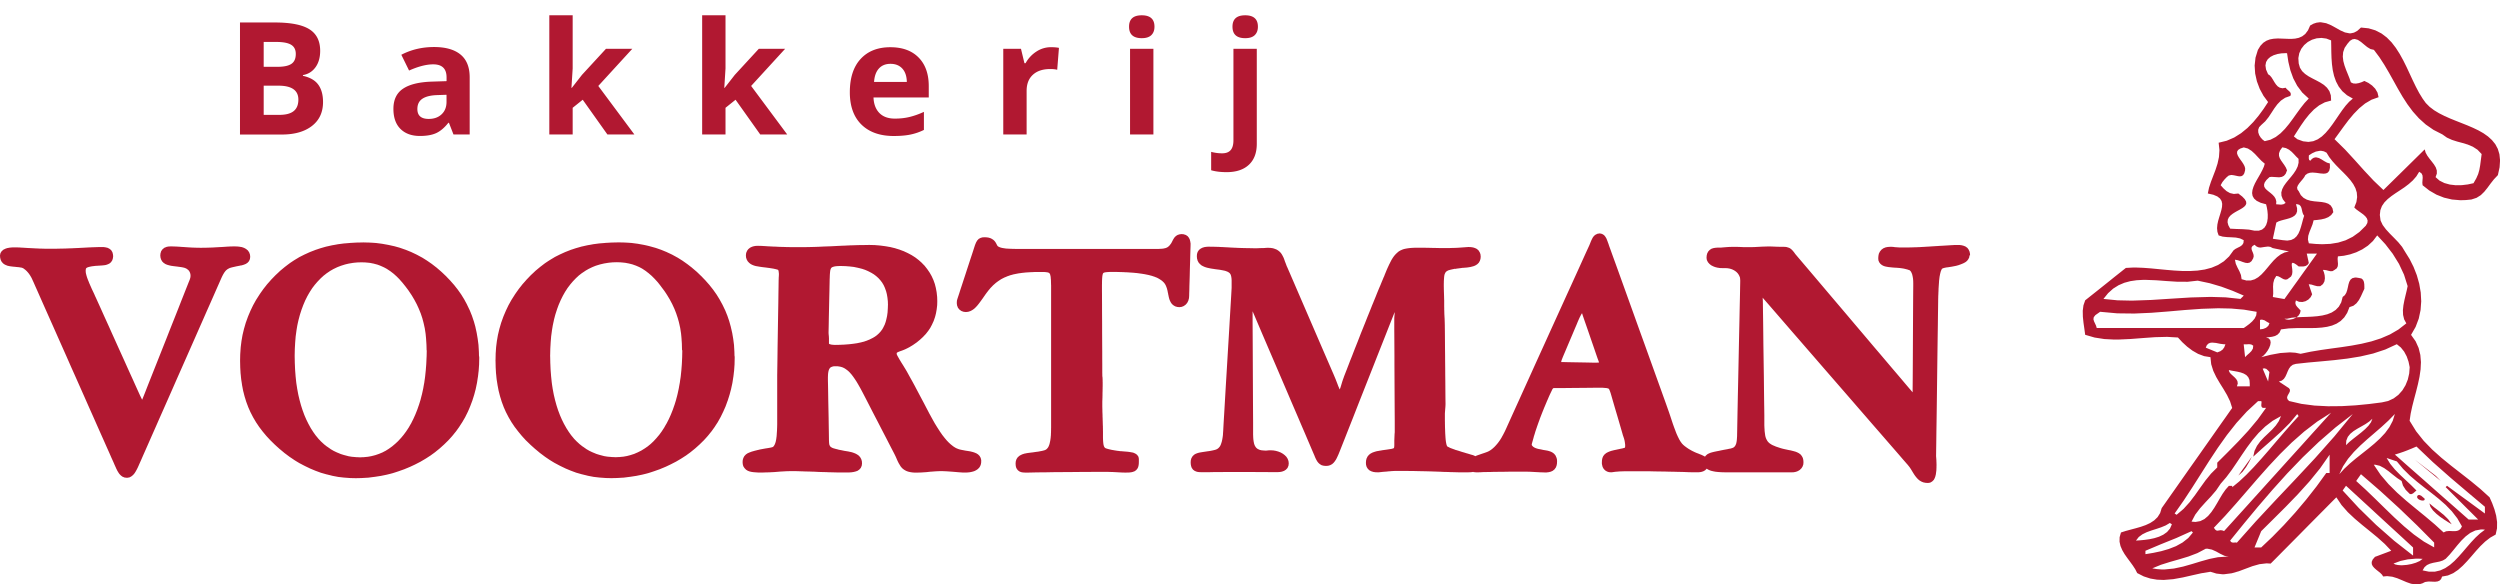 <svg id="Laag_1" xmlns="http://www.w3.org/2000/svg" viewBox="-3985.35 2393.27 629.42 147.13"><style>.st0{fill:#b11831}.st1{fill:none}.st2{enable-background:new}</style><path class="st0" d="M-3924.65 2460.11l.11-.03.2-.05.1-.03.1-.03.19-.06.1-.04.11-.04.21-.09.11-.05.1-.07.2-.13.11-.08.09-.1.18-.2.09-.11.06-.14.11-.25.05-.13.02-.14.03-.24.02-.14-.01-.15-.03-.29-.02-.16-.05-.15-.1-.27-.05-.14-.09-.13-.16-.23-.09-.13-.12-.09-.22-.18-.11-.1-.13-.06-.23-.13-.13-.07-.14-.05-.26-.09-.15-.05-.15-.03-.29-.04-.15-.03-.16-.02-.3-.03-.16-.01h-.1l-.23-.01-.22-.01h-.45l-.23.01h-.22l-.25.01-.26.01-.12.01-.12.01-.28.01-.28.02-.13.01-.14.01-.3.02-.31.02-.14.01-.14.01-.33.01-.32.02-.15.01-.17.01-.36.02-.35.02-.17.01-.17.01-.37.02-.37.01-.16.01h-.13l-.29.01-.35.01-.29.01h-.56l-.36.01h-.57l-.3-.01h-.36l-.31-.01h-.24l-.29-.02-.34-.01-.28-.01-.12-.01-.18-.01-.38-.02-.39-.03-.18-.01-.16-.01-.37-.03-.36-.02-.16-.01-.16-.01-.35-.03-.34-.02-.16-.01-.15-.01-.33-.02-.33-.01-.16-.01h-.14l-.31-.01-.32-.01h-.14l-.14.01-.26.01-.14.01-.14.02-.25.05-.14.03-.13.06-.26.1-.14.05-.12.1-.22.18-.12.09-.09.13-.17.23-.09.13-.04.14-.08.27-.05.14-.01.14-.03.25-.01.14.01.14.03.26.01.13.04.13.07.23.04.13.07.12.13.24.07.12.1.1.18.18.1.1.11.07.2.13.1.07.11.05.21.09.11.04.11.04.21.06.11.03.11.03.22.05.11.03.12.02.21.04.12.01.12.02.22.03.12.02.13.01.24.03.13.02.13.01.24.03.13.02.13.02.25.03.13.02.15.02.27.04.15.03.11.02.21.05.11.02.09.03.16.06.09.03.08.04.14.06.07.04.08.06.14.1.08.06.1.08.09.08.08.11.09.11.04.07.07.13.04.08.03.07.05.14.03.08.02.12.03.12.01.1.01.17.01.1-.01.08-.01.14v.07l-.02.09-.03.15-.02.09-.03.08-.05.17-.03.09-.07.18-.21.51-.32.81-.43 1.08-.52 1.32-.6 1.51-.66 1.69-.72 1.82-.76 1.91-.79 1.99-.79 2.02-.8 2.01-.79 1.99-.76 1.92-.72 1.81-.67 1.69-.6 1.51-.52 1.32-.42 1.08-.32.81-.21.52-.07.18-.04.1-.08.19-.04.11-.04.08-.04.08-.03-.06-.05-.1-.09-.19-.05-.09-.01-.03-.06-.11-.1-.21-.05-.11-.07-.13-.11-.25-.06-.13-.08-.17-.22-.49-.35-.77-.46-1.02-.55-1.23-.64-1.4-.7-1.55-.74-1.65-.78-1.72-.8-1.76-.79-1.76-.78-1.72-.74-1.66-.7-1.54-.64-1.41-.55-1.23-.46-1.02-.35-.77-.22-.48-.07-.17-.08-.16-.16-.36-.16-.35-.08-.16-.07-.15-.14-.33-.15-.33-.07-.15-.07-.14-.14-.3-.15-.31-.06-.14-.06-.12-.12-.28-.12-.27-.05-.12-.06-.12-.11-.27-.12-.26-.05-.12-.04-.1-.09-.24-.09-.23-.05-.1-.06-.15-.1-.28-.06-.15-.05-.15-.09-.29-.05-.16-.03-.13-.06-.23-.03-.13h-.01l-.01-.09-.03-.15-.01-.08-.01-.11-.01-.19-.01-.11.01-.13.01-.13.02-.12.02-.12.01-.04.02-.04.02-.04.05-.04.04-.04.04-.04.04-.03.11-.05.1-.05.09-.03.08-.03.09-.02.17-.05.09-.02.11-.02.21-.05.11-.02.12-.02.21-.03.12-.01.13-.02.25-.03.13-.02.14-.01.26-.01.14-.01.12-.01.23-.02h.12l.12-.01.22-.02h.12l.11-.01.2-.02h.11l.11-.02.21-.02.12-.02.11-.01.2-.04.12-.03.1-.03.2-.07.1-.04.12-.05.21-.1.11-.06.11-.09.2-.17.1-.1.08-.13.15-.23.08-.13.03-.12.07-.23.04-.12.01-.14.03-.25.02-.14-.02-.13-.03-.25-.01-.13-.04-.13-.07-.25-.03-.13-.09-.13-.15-.25-.08-.13-.12-.09-.21-.16-.11-.09-.12-.06-.23-.11-.12-.06-.13-.03-.24-.05-.12-.03-.13-.02-.22-.03-.13-.02h-1.33l-.14.01-.31.01-.3.01h-.14l-.14.01-.33.01-.33.01-.14.01-.17.01-.35.01-.36.02-.16.01-.17.01-.38.02-.37.02-.18.01-.12.01-.29.01-.35.02-.29.02h-.12l-.13.01-.31.01-.37.02-.31.01-.13.01-.14.01-.32.01-.39.01-.33.02h-.14l-.14.01-.35.01-.41.01-.35.01h-.14l-.16.01h-.36l-.44.01-.36.01h-3.15l-.31-.01-.36-.01h-.31l-.13-.01h-.12l-.28-.02-.35-.01-.28-.02h-.12l-.17-.01-.38-.02-.37-.02-.17-.01-.16-.01-.34-.01-.34-.02-.15-.01-.15-.01-.31-.02-.32-.02-.14-.01-.13-.01-.29-.01-.29-.02-.13-.01-.13-.01h-.26l-.27-.02h-.23l-.24-.01h-.52l-.3.01-.15.01-.15.01-.28.03-.15.01-.14.03-.27.05-.14.02-.13.04-.24.08-.13.04-.12.07-.24.11-.13.06-.11.1-.21.18-.11.09-.09.14-.16.25-.08.14-.03.15-.06.29-.02.15.01.15.02.28.02.15.03.12.06.24.03.13.06.13.12.23.07.13.09.1.16.19.09.1.1.08.18.13.1.07.11.05.19.1.11.04.1.04.2.08.11.04.11.02.21.04.11.03.1.01.18.03.1.02.11.01.2.02.1.02.12.01.21.02.11.01.11.01.21.02.11.02.12.01.21.02.12.01.1.01.19.02.1.01v.01l.13.02.24.04.13.02.07.01.07.02.07.03.14.06.07.03.1.06.09.06.1.08.17.13.1.07.08.08.15.13.07.07.1.1.17.19.09.1.07.09.14.17.08.1.07.11.14.21.08.11.05.09.11.19.11.19.05.09.06.12.11.24.06.13.08.18.25.54.38.87.52 1.16.63 1.43.74 1.67.84 1.89.92 2.07.99 2.22 1.04 2.35 1.09 2.45 1.12 2.52 1.13 2.57 1.15 2.57 1.14 2.57 1.12 2.52 1.08 2.45 1.05 2.35.98 2.22.92 2.07.84 1.88.74 1.67.64 1.43.51 1.17.39.86.24.54.08.19.06.15.13.27.06.15.07.14.12.27.06.15.07.13.12.24.06.13.07.12.13.21.06.11.08.11.13.2.08.1.09.1.17.17.09.1.11.08.21.16.11.08.14.05.25.1.14.06.15.01.28.03.16.02.15-.02.29-.05.15-.02.14-.07.25-.13.13-.07.11-.1.21-.16.11-.1.09-.1.18-.21.09-.11.08-.12.14-.23.08-.12.07-.13.14-.25.07-.13.05-.1.1-.2.1-.2.04-.1.09-.19.24-.55.39-.87.52-1.19.64-1.45.75-1.7.84-1.91.93-2.1.99-2.26 1.06-2.39 1.1-2.49 1.13-2.56 1.14-2.6 1.16-2.62 1.15-2.6 1.13-2.56 1.1-2.49 1.05-2.39 1-2.26.92-2.1.85-1.91.75-1.7.64-1.46.52-1.18.39-.88.24-.55.08-.18.06-.13.1-.23.05-.12.05-.1.09-.19.05-.11.05-.1.1-.19.05-.1.06-.1.1-.18.06-.09.05-.08.09-.15.06-.07.05-.07.1-.13.05-.07.06-.06.12-.12.06-.06.06-.04.11-.09.06-.05.08-.05.15-.08.08-.05.07-.03.14-.07.07-.04.11-.03.19-.06.1-.03.16-.04.28-.07.15-.03.12-.03.24-.05.12-.03.13-.03.24-.05.13-.02.12-.03.23-.04.12-.02.11-.03.22-.05zm59.89 22.65l-.01-.48-.01-.4-.01-.17-.01-.16-.02-.39-.03-.47-.02-.39-.01-.16-.02-.16-.05-.39-.06-.46-.05-.39-.02-.16-.03-.16-.06-.37-.08-.45-.06-.37-.03-.16-.03-.15-.08-.37-.1-.44-.08-.37-.03-.16-.04-.15-.1-.36-.12-.43-.1-.36-.05-.15-.05-.15-.12-.35-.14-.42-.12-.35-.05-.15-.06-.14-.14-.34-.16-.41-.14-.34-.06-.14-.07-.14-.16-.33-.19-.4-.16-.33-.06-.14-.07-.14-.17-.32-.21-.38-.17-.32-.07-.14-.08-.13-.19-.31-.23-.37-.19-.31-.08-.13-.09-.13-.21-.3-.25-.35-.21-.3-.09-.13-.09-.12-.23-.29-.27-.34-.22-.29-.1-.12-.1-.12-.24-.27-.29-.33-.24-.27-.1-.12-.11-.12-.28-.29-.33-.34-.27-.29-.11-.12-.12-.11-.29-.27-.34-.33-.29-.27-.12-.11-.12-.11-.29-.25-.35-.3-.29-.25-.12-.11-.13-.1-.3-.23-.36-.28-.3-.23-.12-.1-.13-.09-.31-.21-.37-.26-.31-.21-.13-.09-.14-.09-.32-.2-.38-.24-.32-.2-.14-.08-.14-.07-.33-.18-.39-.21-.33-.18-.14-.07-.14-.07-.34-.16-.4-.19-.34-.16-.14-.07-.15-.06-.35-.14-.41-.17-.35-.14-.15-.06-.15-.05-.35-.12-.42-.15-.35-.12-.15-.05-.15-.05-.36-.1-.43-.12-.36-.1-.15-.04-.15-.03-.37-.08-.44-.1-.37-.08-.15-.03-.16-.03-.38-.07-.45-.08-.38-.07-.16-.03-.16-.02-.38-.05-.46-.06-.39-.05-.16-.02-.16-.01-.39-.03-.47-.03-.39-.02-.17-.01-.17-.01-.4-.01-.48-.01-.4-.01-.17-.01-.17.01-.41.01-.49.01-.41.01h-.17l-.17.01-.4.02-.48.03-.4.02-.17.01-.16.02-.39.03-.47.04-.39.03-.16.01-.16.02-.38.05-.46.06-.38.05-.16.02-.16.03-.37.07-.44.08-.37.06-.15.03-.15.03-.36.08-.44.1-.36.08-.15.03-.15.04-.35.1-.42.12-.35.1-.15.04-.14.05-.34.11-.41.14-.34.11-.14.05-.14.06-.34.13-.41.16-.34.13-.14.06-.14.06-.33.15-.39.18-.33.15-.14.06-.13.07-.32.16-.38.19-.32.16-.14.07-.13.08-.31.19-.37.22-.31.19-.13.08-.13.08-.3.2-.36.24-.3.2-.12.09-.12.09-.3.22-.35.27-.29.22-.12.09-.12.1-.29.24-.35.29-.29.24-.12.1-.12.11-.28.27-.34.32-.28.26-.12.11-.12.12-.28.29-.34.35-.28.29-.12.12-.11.13-.26.3-.32.36-.27.3-.11.13-.1.13-.24.31-.29.36-.24.31-.1.13-.09.14-.23.32-.27.38-.22.32-.09.14-.09.14-.21.33-.25.39-.21.33-.09.14-.08.14-.19.34-.22.4-.19.34-.08.14-.07.15-.17.35-.2.42-.17.35-.07.15-.06.15-.15.35-.18.42-.15.36-.06.15-.06.15-.13.37-.16.44-.13.37-.06.15-.05.16-.11.38-.13.45-.11.38-.05.16-.04.16-.09.38-.11.46-.09.38-.04.16-.03.16-.07.39-.08.47-.07.39-.03.16-.02.17-.05.4-.06.48-.05.4-.02.17-.01.17-.03.41-.03.49-.03.41-.01.17-.01.18-.01.42-.01.5-.01.42v.34l.01.41.01.48.01.4v.17l.01.16.02.39.03.47.02.39.01.16.02.16.04.38.04.45.04.38.02.16.02.15.06.37.07.44.05.37.02.15.03.15.07.36.08.43.07.36.03.15.04.14.09.35.1.41.09.34.04.15.04.14.11.34.12.4.1.33.05.14.05.14.12.33.15.39.12.33.05.14.06.13.14.32.17.38.14.32.06.13.07.13.16.31.19.37.16.31.07.13.07.13.18.3.21.36.18.3.07.13.08.12.2.29.24.36.2.3.08.12.09.12.22.29.26.34.22.29.09.12.1.12.23.28.28.33.23.28.1.12.11.12.26.28.31.33.26.28.11.12.12.11.27.27.33.32.27.27.12.11.12.11.29.27.36.32.3.27.12.11.13.1.3.25.36.3.3.25.12.11.13.09.31.23.37.28.31.23.13.1.13.09.32.21.37.25.31.21.13.09.13.08.32.2.38.23.32.19.13.08.14.07.33.17.39.21.33.17.14.07.14.07.33.16.4.19.33.16.14.07.14.06.34.14.4.17.34.14.14.06.14.05.35.13.41.15.35.13.14.05.15.04.35.1.42.12.35.1.15.04.15.03.35.09.42.1.35.09.15.04.15.03.36.07.43.08.36.07.15.03.15.02.36.04.43.05.36.04.15.02.16.01.37.03.44.03.37.03.16.01.16.01.37.01.45.01.37.01.16.01h.03l.16-.01.38-.01.46-.01.39-.01.16-.01.16-.01.39-.02.47-.03.39-.02.16-.01.16-.02.38-.05.46-.06.39-.05.16-.02.16-.02.38-.06.45-.07.38-.06.16-.02.16-.03.38-.08.45-.09.37-.08.16-.03.16-.04.37-.09.45-.11.37-.1.16-.04.15-.05.36-.11.43-.14.36-.12.15-.05.15-.05.36-.13.43-.15.36-.13.15-.05.15-.06.35-.15.42-.17.35-.15.15-.06.14-.06.34-.16.41-.19.34-.16.14-.07.14-.07.33-.17.39-.2.33-.17.14-.07.13-.08.32-.19.38-.22.32-.19.13-.08.13-.08.31-.2.37-.24.31-.2.13-.08.12-.09.3-.22.36-.26.3-.22.12-.09.12-.1.28-.23.34-.27.28-.23.12-.1.11-.1.27-.24.32-.29.27-.24.11-.1.11-.11.26-.25.3-.3.26-.25.11-.11.1-.11.24-.26.29-.32.24-.27.1-.11.1-.12.23-.28.27-.34.23-.28.1-.12.09-.12.21-.29.25-.35.21-.29.09-.13.08-.13.2-.31.24-.37.2-.3.08-.13.08-.13.18-.32.22-.37.18-.31.07-.13.07-.14.16-.33.2-.39.16-.33.07-.14.06-.14.15-.34.17-.4.14-.34.06-.14.06-.15.13-.35.16-.42.13-.35.06-.15.05-.15.11-.36.14-.43.11-.36.05-.15.04-.15.1-.37.11-.43.1-.36.04-.15.03-.16.08-.37.09-.45.08-.37.03-.16.03-.16.06-.39.07-.46.06-.39.03-.16.02-.16.05-.4.05-.47.05-.39.02-.17.01-.17.03-.4.03-.48.03-.4.01-.17v-.17l.01-.41.01-.49.01-.41v-.17l-.01-.17-.06-.38zm-13.15-1.19l-.01.44-.01.52-.01.43-.01.18-.01.17-.02.42-.02.5-.02.42-.01.18-.01.17-.03.41-.04.48-.03.41-.01.17-.02.16-.04.4-.05.47-.04.4-.02.17-.02.16-.05.38-.07.45-.05.38-.02.16-.03.15-.07.37-.08.44-.06.37-.03.15-.03.15-.08.36-.09.42-.08.36-.03.15-.04.14-.09.34-.1.4-.09.34-.03.14-.04.14-.1.32-.12.39-.1.32-.04.14-.05.13-.11.31-.13.38-.11.32-.05.13-.05.13-.12.3-.14.35-.12.3-.05.12-.05.12-.13.28-.15.34-.13.28-.05.12-.06.11-.14.27-.16.32-.13.27-.06.11-.06.1-.15.25-.17.3-.14.25-.06.11-.07.1-.15.23-.18.28-.16.23-.06.1-.1.14-.23.31-.23.31-.1.14-.11.13-.24.29-.24.29-.11.13-.11.11-.23.25-.23.25-.1.11-.12.12-.27.25-.27.25-.12.11-.11.09-.25.21-.25.21-.11.1-.13.09-.29.21-.29.21-.13.09-.12.08-.27.17-.27.17-.12.08-.13.07-.28.14-.28.15-.13.07-.14.06-.32.13-.31.13-.14.06-.15.05-.32.11-.32.11-.15.05-.13.03-.29.08-.29.07-.14.04-.16.03-.35.07-.35.06-.16.03-.14.01-.31.03-.31.03-.14.02-.16.01-.36.01-.36.02h-.32l-.35-.02-.35-.01-.16-.01-.17-.02-.37-.03-.37-.03-.17-.02-.14-.02-.3-.05-.3-.05-.14-.02v-.01l-.15-.04-.34-.09-.34-.09-.16-.04-.15-.04-.32-.1-.32-.1-.15-.05-.14-.06-.31-.13-.32-.13-.14-.06-.14-.06-.29-.14-.29-.14-.13-.06-.01-.01-.12-.07-.26-.15-.26-.15-.12-.07v-.01l-.14-.1-.3-.21-.3-.21-.14-.09v.01l-.12-.09-.25-.2-.26-.2-.11-.09-.12-.11-.26-.24-.26-.24-.12-.11-.02-.01-.1-.11-.22-.24-.23-.23-.1-.11-.11-.14-.24-.29-.24-.29-.11-.13-.1-.14-.22-.31-.22-.31-.1-.14-.09-.15-.21-.33-.21-.32-.09-.15-.06-.11-.14-.25-.16-.3-.14-.25-.06-.11-.06-.11-.13-.27-.16-.32-.13-.27-.06-.11-.05-.12-.12-.28-.15-.34-.12-.28-.05-.12-.05-.13-.11-.3-.13-.36-.11-.3-.05-.12-.04-.13-.1-.31-.12-.37-.1-.32-.04-.13-.04-.14-.09-.33-.11-.4-.09-.33-.04-.14-.03-.14-.08-.35-.1-.41-.08-.34-.03-.15-.03-.15-.07-.37-.08-.44-.07-.37-.03-.15-.02-.16-.06-.38-.07-.45-.06-.38-.02-.16-.02-.17-.04-.39-.05-.47-.04-.4-.02-.16-.01-.17-.03-.41-.04-.49-.03-.41-.01-.17-.01-.18-.02-.43-.02-.5-.02-.43-.01-.18v-.18l-.01-.44-.01-.52-.01-.44v-.37l.01-.41.01-.48.01-.41v-.17l.01-.17.02-.4.03-.47.02-.4.01-.16.01-.16.03-.39.04-.46.03-.39.01-.16.02-.15.05-.37.06-.44.05-.37.02-.15.02-.15.06-.36.07-.42.06-.36.03-.15.03-.14.07-.34.09-.4.08-.34.03-.14.04-.14.09-.33.1-.39.09-.33.04-.14.04-.13.1-.31.12-.37.1-.31.04-.13.05-.12.11-.3.13-.35.11-.3.05-.12.05-.12.12-.28.14-.33.12-.28.05-.12.06-.11.13-.26.16-.32.13-.27.06-.11.06-.1.14-.25.17-.3.15-.25.06-.1.09-.15.21-.32.21-.33.1-.15.1-.14.23-.3.23-.3.1-.14.11-.12.23-.27.23-.27.11-.12.12-.13.27-.28.27-.28.12-.13.11-.1.25-.23.26-.23.11-.11.12-.09.27-.21.27-.21.12-.1.14-.09.31-.21.31-.21.14-.1.13-.07.28-.16.28-.16.12-.07.15-.07.33-.16.33-.16.15-.07.14-.06.31-.12.32-.12.14-.06.16-.05.35-.11.35-.11.16-.05.15-.04.33-.08.33-.08.15-.03.16-.03.36-.06.36-.06.16-.03.17-.02.37-.04.37-.03.17-.02.17-.01.39-.01.38-.01.18-.01.16.01.35.01.35.01.16.01.17.02.37.03.37.04.17.02.13.02.29.06.29.06.14.02.15.04.34.09.34.09.16.04.12.04.27.1.27.1.12.05.14.06.3.13.3.14.14.06.12.06.26.14.26.14.12.07.14.09.3.2.3.2.14.09.12.09.26.2.26.2.12.09.12.1.26.23.25.23.12.1.12.12.26.26.26.26.12.12.08.09.18.21.22.25.19.21.08.09.08.1.19.23.22.28.19.23.08.1.09.12.21.28.25.33.21.28.08.12.08.12.19.28.22.33.19.28.08.12.07.12.17.28.2.34.17.28.07.12.06.12.15.28.18.34.15.28.06.12.06.12.13.29.16.34.13.29.05.12.05.12.12.29.14.35.12.29.05.12.04.13.1.3.12.36.1.3.04.12.03.13.08.3.1.36.08.31.03.13.03.13.07.31.08.37.07.31.03.13.02.14.05.32.06.39.05.32.02.14.02.14.03.33.04.4.03.33.01.14.01.14.02.34.03.41.02.34.01.15.01.15.01.36.01.42.01.36v.15l.04.19zm77.48 1.19l-.01-.48-.01-.4-.01-.17-.01-.16-.02-.39-.03-.47-.02-.39-.01-.16-.02-.16-.05-.39-.06-.46-.05-.39-.02-.16-.03-.16-.06-.37-.08-.45-.06-.37-.03-.16-.04-.15-.08-.37-.1-.44-.09-.37-.03-.16-.04-.15-.1-.36-.12-.43-.1-.36-.04-.15-.05-.15-.12-.34-.14-.41-.12-.35-.05-.15-.06-.14-.14-.34-.16-.41-.14-.34-.06-.14-.07-.14-.16-.33-.19-.4-.16-.33-.07-.14-.07-.14-.18-.32-.21-.39-.18-.32-.07-.14-.08-.13-.19-.31-.23-.37-.19-.31-.08-.13-.09-.13-.21-.3-.25-.35-.21-.3-.09-.13-.09-.12-.23-.29-.27-.34-.23-.29-.09-.12-.1-.12-.24-.27-.29-.33-.24-.27-.1-.12-.11-.12-.28-.29-.33-.34-.27-.29-.12-.12-.12-.11-.28-.27-.34-.33-.28-.27-.12-.11-.12-.11-.3-.25-.35-.3-.3-.25-.12-.11-.12-.1-.3-.23-.36-.28-.3-.23-.13-.1-.13-.09-.31-.22-.37-.26-.31-.22-.13-.09-.13-.08-.32-.2-.38-.24-.32-.2-.14-.08-.14-.07-.32-.18-.39-.21-.32-.18-.14-.07-.14-.07-.34-.16-.41-.19-.34-.16-.14-.07-.15-.06-.34-.14-.41-.17-.35-.14-.14-.06-.15-.05-.35-.12-.42-.15-.36-.12-.15-.05-.15-.04-.36-.1-.43-.12-.36-.1-.15-.04-.15-.04-.37-.09-.44-.1-.37-.08-.15-.03-.16-.03-.38-.07-.45-.08-.38-.07-.16-.03-.16-.02-.39-.05-.46-.06-.38-.05-.16-.02-.16-.01-.4-.03-.47-.03-.39-.02-.16-.01-.17-.01-.4-.01-.48-.01-.4-.01-.17-.01-.18.01-.41.01-.49.01-.41.01h-.17l-.17.01-.4.02-.48.03-.4.02-.17.01-.16.02-.39.03-.47.04-.39.03-.16.01-.16.02-.38.05-.46.06-.38.05-.16.02-.16.03-.37.07-.44.08-.37.06-.15.03-.15.03-.36.08-.44.1-.36.08-.15.03-.15.04-.35.1-.42.12-.35.1-.15.04-.15.05-.34.11-.41.14-.35.11-.14.05-.14.06-.34.13-.4.16-.34.13-.14.06-.14.06-.33.15-.39.18-.33.15-.14.06-.13.07-.32.16-.38.19-.32.16-.13.07-.13.08-.31.19-.37.22-.31.19-.13.08-.13.08-.31.2-.36.24-.3.2-.13.09-.12.09-.29.22-.35.27-.29.22-.12.09-.12.1-.29.24-.35.29-.29.24-.12.1-.12.11-.28.27-.34.32-.28.26-.12.11-.12.12-.28.29-.33.35-.28.29-.12.12-.11.13-.26.3-.32.36-.27.3-.11.13-.1.13-.24.31-.29.36-.24.31-.1.13-.09.14-.23.32-.27.38-.22.32-.1.14-.08.14-.21.33-.25.39-.21.33-.09.14-.08.14-.19.34-.22.4-.19.34-.08.14-.07.15-.17.35-.2.42-.17.35-.07.15-.06.15-.15.35-.18.42-.15.36-.06.15-.06.15-.13.37-.16.44-.13.37-.06.15-.05.16-.11.38-.13.45-.11.38-.05.16-.04.16-.09.38-.11.46-.09.38-.04.16-.03.16-.07.39-.08.47-.07.39-.03.16-.02.17-.05.4-.06.48-.05.4-.02.17-.01.17-.03.41-.03.49-.03.41-.01.17v.18l-.01.42-.01.5-.01.42-.01.17.01.17.01.41.01.48.01.4v.17l.01.16.02.39.03.47.02.39.01.16.02.16.04.38.04.45.04.38.02.16.02.15.06.37.07.44.06.37.02.15.03.15.07.36.08.43.07.36.03.15.04.14.09.35.1.41.09.34.04.15.04.14.11.34.12.4.1.33.05.14.05.14.12.33.15.39.12.33.05.14.06.13.14.32.17.38.14.32.06.13.07.13.16.31.19.37.16.31.07.13.07.13.18.3.21.36.18.3.07.13.08.12.2.29.24.36.2.3.08.12.09.12.22.28.26.34.22.29.09.12.1.12.23.28.28.34.23.28.1.12.11.12.25.28.31.33.25.28.11.12.12.11.28.27.33.32.28.27.11.11.12.11.3.27.36.32.3.27.12.11.13.1.3.25.36.3.3.25.12.11.13.09.31.23.37.28.31.23.13.1.13.09.31.21.37.25.31.21.13.09.14.08.32.2.38.23.32.19.14.08.14.07.32.17.39.21.32.17.14.07.14.07.33.16.4.19.33.16.14.07.14.06.34.14.4.17.34.14.14.06.15.05.34.13.41.15.34.13.15.05.15.04.35.1.42.12.35.1.15.04.15.03.35.09.43.1.35.09.15.04.15.03.36.07.43.08.36.07.15.03.15.02.36.04.43.05.36.04.15.02.16.01.37.03.44.03.37.03.16.01.16.01.37.01.45.01.37.01.16.01h.03l.16-.01.38-.01.46-.01.39-.01.16-.01.16-.01.39-.02.47-.03.39-.02.16-.01.16-.02.38-.05.46-.06.39-.05.16-.02.16-.02.38-.06.45-.07.38-.06.16-.02.16-.03.38-.08.45-.09.38-.08.16-.03.16-.04.37-.09.45-.11.37-.1.16-.04.15-.05.36-.11.43-.14.36-.12.15-.05.15-.05.36-.13.43-.15.36-.13.15-.05.15-.06.35-.15.42-.17.35-.15.15-.06.14-.06.34-.16.4-.19.34-.16.14-.07.14-.07.33-.17.39-.2.33-.17.14-.07.14-.08.32-.19.38-.22.32-.19.13-.08.13-.08.31-.2.37-.24.31-.2.13-.08.12-.09.3-.22.36-.26.3-.22.12-.09.12-.1.28-.23.34-.27.28-.23.12-.1.11-.1.27-.24.32-.29.27-.24.11-.1.11-.11.26-.25.3-.3.26-.25.11-.11.1-.11.24-.26.29-.32.24-.27.1-.11.1-.12.23-.28.27-.34.23-.28.1-.12.09-.12.21-.29.25-.35.21-.29.09-.13.08-.13.2-.31.24-.37.2-.3.08-.13.07-.13.18-.32.21-.38.18-.32.07-.13.07-.14.16-.33.19-.39.16-.33.07-.14.06-.14.15-.34.18-.4.15-.34.06-.14.05-.15.13-.35.15-.42.13-.35.06-.15.05-.15.11-.36.14-.43.11-.36.05-.15.04-.15.1-.37.11-.43.1-.36.04-.15.03-.16.08-.37.1-.45.08-.37.03-.16.03-.16.06-.39.07-.46.06-.39.03-.16.02-.16.05-.4.05-.47.05-.39.02-.17.01-.17.03-.4.03-.48.03-.4.01-.17v-.17l.01-.41.01-.49.01-.41v-.34l-.05-.35zm-13.14-1.19l-.01.44-.01.52-.01.43v.18l-.01.17-.02.42-.02.5-.02.42-.01.18-.01.17-.03.41-.04.48-.03.41-.01.17-.02.16-.04.4-.05.47-.04.4-.02.17-.02.16-.06.38-.07.45-.05.38-.02.16-.03.15-.07.37-.08.44-.06.37-.03.15-.03.15-.08.36-.09.42-.08.36-.03.15-.04.14-.08.34-.11.4-.09.34-.03.14-.04.14-.1.32-.12.39-.1.32-.04.14-.05.13-.11.31-.13.38-.11.32-.05.13-.05.13-.12.3-.14.35-.12.3-.05.12-.05.12-.13.28-.15.34-.13.28-.05.12-.06.11-.14.27-.16.32-.14.27-.06.11-.06.1-.15.25-.17.3-.14.25-.06.11-.06.1-.16.24-.18.28-.16.24-.06.1-.1.14-.22.3-.22.3-.1.14-.11.13-.25.29-.24.29-.11.13-.11.12-.24.26-.24.26-.11.12-.11.11-.26.24-.25.24-.12.11-.12.1-.27.22-.27.22-.12.1-.12.08-.26.18-.26.18-.12.08-.13.08-.29.18-.29.18-.13.08-.14.07-.3.15-.3.15-.14.07-.13.06-.29.12-.29.13-.13.06-.14.05-.32.1-.31.1-.14.05-.14.04-.31.08-.31.08-.14.04-.15.03-.33.06-.33.06-.15.03-.14.01-.32.03-.32.03-.14.02-.16.01-.36.01-.36.02h-.32l-.35-.02-.35-.01-.16-.01-.17-.02-.37-.03-.37-.03-.17-.02-.14-.02-.3-.05-.3-.05-.14-.02v-.01l-.15-.04-.34-.09-.34-.09-.16-.04-.15-.04-.32-.1-.32-.1-.15-.05-.14-.06-.31-.13-.32-.13-.14-.06-.14-.06-.29-.14-.29-.14-.13-.06-.01-.01-.12-.07-.26-.15-.26-.15-.12-.07v-.01l-.14-.1-.3-.21-.3-.21-.14-.09v.01l-.12-.09-.25-.2-.25-.2-.12-.09-.12-.11-.26-.24-.26-.24-.12-.11-.02-.01-.1-.11-.23-.24-.23-.23-.1-.11-.11-.14-.24-.29-.24-.29-.11-.13-.1-.14-.22-.31-.22-.31-.1-.14-.09-.15-.21-.33-.21-.32-.09-.15-.06-.11-.14-.25-.17-.3-.14-.25-.06-.11-.06-.11-.13-.27-.16-.32-.13-.27-.06-.11-.05-.12-.12-.28-.15-.34-.12-.28-.05-.12-.05-.13-.11-.3-.14-.36-.11-.3-.05-.12-.04-.13-.1-.31-.12-.37-.1-.32-.04-.13-.04-.14-.09-.33-.11-.4-.09-.33-.04-.14-.03-.14-.08-.35-.1-.41-.08-.34-.03-.15-.03-.15-.07-.37-.08-.44-.07-.37-.03-.15-.02-.16-.06-.38-.07-.45-.05-.38-.02-.16-.02-.17-.04-.39-.05-.47-.04-.4-.02-.16-.01-.17-.03-.41-.04-.49-.03-.41-.01-.17-.01-.18-.02-.43-.02-.5-.02-.43-.01-.18v-.18l-.01-.44-.01-.52-.01-.44-.01-.18v-.02l.01-.17.01-.41.01-.48.01-.41v-.17l.01-.17.02-.4.03-.47.02-.4.01-.16.01-.16.03-.39.04-.46.03-.39.01-.16.02-.15.05-.37.06-.44.05-.37.02-.15.02-.15.06-.36.07-.42.06-.36.03-.15.03-.14.07-.34.09-.4.07-.34.03-.14.03-.14.09-.33.1-.39.09-.33.04-.14.04-.13.1-.31.12-.37.1-.31.04-.13.04-.12.11-.3.13-.35.11-.3.05-.12.05-.12.12-.28.15-.34.12-.28.05-.12.06-.11.13-.27.16-.32.13-.26.05-.11.06-.1.14-.25.17-.3.14-.25.06-.1.06-.1.16-.24.18-.28.15-.24.07-.1.1-.14.23-.3.23-.3.1-.14.1-.12.23-.27.23-.27.1-.12.12-.13.27-.28.27-.28.12-.13.11-.1.25-.23.25-.23.11-.11.12-.09.27-.21.27-.21.12-.09.14-.09.32-.21.31-.21.14-.1.12-.07.28-.16.28-.16.12-.07.15-.07.33-.16.33-.16.15-.07.14-.06.3-.12.3-.12.14-.05.16-.05.36-.11.36-.11.16-.05.15-.03.32-.08.32-.07.15-.04.17-.03.37-.06.37-.06.17-.03.17-.02.37-.04.37-.03.17-.02.17-.01.39-.01.38-.01.18-.01.16.01.35.01.34.01.16.01.17.02.37.03.37.04.17.02.14.02.3.06.3.06.14.02.15.04.33.08.32.08.15.04.14.05.31.11.32.11.14.05.13.06.28.12.28.12.13.06.12.06.26.14.26.14.12.07.14.09.3.2.3.2.14.09.11.09.24.19.25.19.11.08.12.11.28.24.28.24.12.11.12.12.26.26.26.26.12.12.08.09.19.21.23.25.19.21.08.09.08.1.18.23.22.28.18.23.08.1.08.12.21.28.25.33.21.28.09.12.08.11.19.28.22.33.18.28.08.12.07.12.17.28.2.33.17.28.07.12.06.12.15.28.18.34.15.28.06.12.06.12.13.29.16.34.13.29.06.12.05.12.11.29.14.35.11.29.05.12.04.13.1.3.12.36.1.3.04.12.03.13.09.3.1.36.08.31.03.13.03.13.07.31.08.37.07.31.03.13.02.14.05.32.06.39.05.32.02.14.02.14.03.33.04.4.03.33.01.14.01.14.02.34.03.41.02.34.01.15v.15l.01.36.01.42.01.36v.15l.08.24zm75.26 27.64l-.01-.14-.03-.13-.06-.25-.03-.13-.07-.13-.14-.24-.07-.13-.1-.1-.18-.18-.1-.1-.11-.07-.2-.13-.11-.07-.11-.04-.2-.09-.11-.05-.11-.03-.2-.07-.11-.04-.12-.03-.21-.05-.11-.03-.12-.03-.23-.05-.12-.02-.13-.02-.24-.04-.13-.02-.14-.02-.26-.04-.14-.02-.09-.02-.16-.03-.09-.02-.09-.02-.18-.03-.09-.02-.08-.01-.15-.03-.08-.02-.09-.02-.18-.04-.09-.02-.12-.03-.12-.04-.1-.03-.18-.07-.1-.04-.08-.03-.14-.06-.07-.03-.08-.04-.14-.08-.08-.04-.09-.06-.18-.11-.09-.06-.03-.02-.09-.07-.17-.13-.09-.07-.11-.09-.2-.16-.11-.09-.11-.1-.19-.18-.1-.1-.02-.01-.11-.11-.2-.21-.11-.11-.1-.11-.21-.25-.21-.25-.1-.12-.1-.13-.22-.28-.22-.28-.1-.13-.02-.03-.09-.14-.21-.3-.21-.3-.09-.14-.06-.1-.16-.24-.18-.29-.16-.24-.06-.1-.07-.11-.16-.26-.19-.31-.16-.26-.07-.11-.06-.12-.15-.27-.19-.33-.15-.28-.06-.11-.07-.12-.16-.29-.19-.35-.16-.29-.07-.12-.07-.13-.16-.31-.19-.37-.16-.3-.07-.13-.07-.14-.17-.32-.2-.39-.17-.32-.07-.14-.07-.14-.18-.33-.21-.4-.18-.33-.07-.14-.08-.15-.19-.35-.22-.42-.18-.34-.08-.15-.08-.15-.19-.36-.23-.43-.19-.36-.08-.15-.08-.16-.2-.37-.24-.44-.2-.37-.09-.16-.06-.11-.16-.29-.21-.37-.21-.38-.16-.29-.06-.11-.07-.13-.16-.29-.16-.29-.07-.13-.07-.12-.16-.27-.16-.27-.07-.12-.07-.11-.15-.24-.14-.24-.07-.11-.06-.1-.14-.22-.14-.22-.06-.1-.01-.01-.06-.09-.12-.2-.12-.2-.05-.09-.08-.12-.14-.23-.07-.13-.07-.12-.13-.23-.07-.12-.05-.09-.09-.16-.05-.09-.04-.08-.07-.15-.04-.08-.01-.03-.01-.06-.02-.06-.01-.03.01-.08v-.08l.01-.04.01-.04.02-.04.01-.01.02-.02.07-.04.07-.04.06-.04.06-.03.07-.03.13-.05.07-.03.08-.03.15-.06.08-.03.09-.03.18-.06.09-.03.11-.04.2-.08.11-.04.12-.05.22-.09.12-.05.12-.06.23-.11.12-.06.14-.07.25-.13.14-.07.15-.09.33-.2.33-.2.15-.09.14-.1.3-.21.31-.21.14-.1.13-.1.28-.23.28-.23.13-.1.12-.11.26-.24.26-.24.12-.11.11-.11.23-.25.24-.25.11-.11.1-.12.21-.27.21-.27.1-.12.09-.13.19-.28.19-.28.09-.13.07-.14.16-.3.16-.3.07-.14.06-.14.14-.3.14-.3.06-.14.05-.14.11-.32.11-.32.05-.14.04-.15.09-.33.08-.33.04-.15.03-.16.06-.34.06-.34.03-.16.02-.16.04-.35.04-.35.02-.16.01-.17.01-.37.01-.37v-.29l-.01-.28-.01-.34-.01-.28-.01-.12-.02-.17-.04-.38-.04-.38-.02-.17-.03-.17-.07-.37-.07-.37-.03-.17-.04-.16-.09-.35-.09-.36-.04-.16-.06-.15-.12-.34-.12-.34-.06-.16-.07-.15-.15-.33-.15-.33-.07-.15-.08-.14-.18-.32-.18-.31-.08-.14-.09-.13-.2-.29-.2-.29-.09-.13-.1-.13-.22-.28-.22-.28-.1-.13-.11-.12-.26-.26-.25-.26-.11-.12-.12-.11-.27-.24-.27-.24-.12-.11-.14-.1-.29-.23-.29-.22-.13-.1-.14-.09-.31-.2-.32-.2-.14-.09-.15-.08-.33-.18-.34-.18-.15-.08-.11-.05-.25-.12-.31-.14-.25-.12-.11-.05-.11-.04-.27-.1-.32-.12-.27-.1-.11-.05-.12-.03-.28-.09-.34-.1-.28-.09-.12-.04-.13-.03-.3-.07-.36-.09-.3-.07-.12-.03-.13-.02-.31-.05-.37-.07-.31-.05-.13-.02-.13-.02-.32-.04-.38-.05-.32-.04-.14-.02-.14-.01-.33-.03-.4-.03-.33-.03-.14-.01h-.14l-.34-.01-.41-.01-.34-.01h-.33l-.47.01-.61.01-.61.01h-.66l-.18.01-.45.01-.59.02-.59.02-.45.01-.18.01-.18.01-.45.02-.58.03-.58.02-.45.02-.18.01-.18.01-.44.02-.57.03-.57.03-.44.02-.18.01h-.17l-.43.02-.56.02-.56.02-.43.02-.17.01-.17.01-.43.02-.55.02-.56.02-.43.01-.17.01h-.17l-.42.01-.54.01-.54.01-.42.01h-3.12l-.34-.01-.28-.01h-.29l-.37-.01-.37-.01-.17-.01h-.15l-.34-.01-.33-.01h-.15l-.15-.01-.32-.01-.32-.02-.15-.01-.13-.01-.29-.01-.29-.01h-.13l-.12-.01-.26-.01-.26-.01-.12-.01-.11-.01-.24-.01-.24-.01-.11-.01-.16-.01-.29-.02-.16-.01-.14-.01-.26-.01-.14-.01-.12-.01-.23-.01-.12-.01h-.46l-.16-.01-.09-.01-.14.01-.26.01h-.14l-.14.02-.25.04-.14.02-.13.04-.24.07-.13.04-.12.06-.23.11-.12.06-.11.09-.2.16-.11.09-.09.11-.16.21-.08.12-.06.14-.11.26-.06.14-.02.14-.03.27-.02.14.01.15.02.28.01.15.04.13.08.25.04.13.07.12.12.22.07.12.09.1.18.19.09.1.1.08.2.15.1.08.11.06.21.1.11.06.11.04.2.08.11.04.11.03.21.06.11.03.12.02.22.04.12.02.12.02.22.04.12.02.12.02.23.03.12.02.13.02.24.03.13.02.13.01.23.03.12.01.13.02.25.03.13.02.14.02.26.03.14.02.13.02.24.04.13.02.13.02.24.04.13.02.14.03.27.06.14.03.11.03.2.05.11.03.09.03.09.03.03.02.01.01.03.05.03.05.03.1.03.1.01.08.02.15.01.08.01.1.02.18.01.1v.11l-.01.2v.11l-.01.16-.02.29-.01.16v.15l-.01.28-.01.15v.19l-.01.55-.01.87-.02 1.14-.02 1.37-.02 1.56-.03 1.71-.03 1.81-.03 1.88-.03 1.9-.03 1.88-.03 1.81-.02 1.71-.02 1.56-.02 1.37-.02 1.14-.01.87-.01.55v12.45l-.01.33-.01.32v.15l-.01.14-.01.3-.01.29-.01.14-.01.13-.02.28-.02.28-.01.13h.01l-.01.1-.02.22-.02.22-.01.1h-.01l-.01.11-.03.23-.03.23-.02.1-.03.14-.05.26-.03.14-.03.1-.06.19-.03.1-.04.09-.07.17-.04.1-.04.06-.07.12-.04.07-.08.1-.07.1-.07.05-.06.05-.06.03-.1.03-.1.03-.12.03-.11.03-.11.02-.2.04-.11.02-.12.02-.22.04-.12.02-.14.02-.26.04-.14.02-.15.03-.29.05-.15.03-.1.02-.23.04-.22.04-.1.02-.11.02-.24.06-.24.06-.11.02-.12.03-.26.07-.26.06-.12.03-.13.04-.28.08-.28.08-.12.04-.13.05-.24.09-.13.05-.12.05-.22.1-.12.05-.11.08-.21.14-.11.08-.1.11-.19.2-.1.11-.06.12-.12.22-.06.12-.04.13-.07.24-.04.13-.01.14-.02.25-.01.14.01.13.02.25.01.13.03.14.07.26.04.14.08.13.15.23.08.12.1.1.18.19.1.1.11.07.21.13.11.07.12.05.23.08.12.05.13.03.24.05.13.03.13.02.24.03.13.02.14.01.26.02.14.01.15.01.28.02.15.01h1.34l.15-.01.35-.01.42-.01.35-.01h.15l.15-.01.35-.02.42-.02.35-.02.15-.01.14-.01.34-.03.41-.03.34-.03.14-.01.14-.01.34-.02.4-.02.33-.02.14-.01.14-.01.33-.01.4-.01.33-.01h1.34l.29.01.35.01.29.01h.12l.13.01.31.01.37.01.31.01.13.01h.14l.33.01.39.01.33.01h.14l.14.01.34.01.41.01.34.01.14.01.15.01.36.02.43.02.36.01.15.01h.16l.38.01.45.01.38.01.16.01.16.01.39.01.46.01.38.01h.16l.17.01.41.01.48.01h2.89l.15-.01.28-.02.15-.01.14-.02.26-.04.14-.02.13-.03.24-.06.13-.03.12-.04.23-.08.12-.04.12-.08.22-.15.12-.08.1-.11.19-.21.1-.11.06-.15.12-.27.06-.15.02-.14.03-.26.02-.14-.01-.15-.02-.28-.01-.15-.04-.14-.08-.26-.04-.14-.07-.12-.12-.22-.07-.12-.09-.1-.16-.19-.09-.1-.11-.08-.2-.14-.11-.08-.11-.06-.2-.11-.11-.06-.11-.04-.21-.09-.11-.04-.11-.04-.21-.07-.12-.04-.12-.03-.23-.05-.12-.03-.12-.02-.23-.05-.12-.03-.13-.02-.24-.04-.13-.02-.13-.02-.24-.04-.13-.02-.14-.03-.25-.05-.14-.03-.14-.03-.27-.05-.14-.03v.01l-.13-.03-.24-.05-.13-.03v-.01l-.15-.04-.29-.07-.15-.04-.15-.04-.28-.08-.15-.04-.07-.03-.14-.05-.07-.03-.07-.04-.13-.07-.07-.04-.07-.05-.08-.06-.05-.05-.05-.05-.05-.08-.05-.07-.05-.12-.05-.11-.01-.03-.02-.07-.02-.08-.01-.09-.02-.17-.01-.09-.01-.13-.01-.24-.01-.13v-.13l-.01-.24v-.32l-.01-.54-.01-.83-.02-1.07-.02-1.26-.02-1.39-.03-1.48-.03-1.5-.03-1.47-.02-1.4-.02-1.26-.02-1.07-.02-.83-.01-.54v-.71l.01-.22.01-.22v-.1l.01-.12.02-.23.01-.12.02-.11.04-.22.02-.11.02-.09.05-.16.03-.09.05-.12.05-.12.04-.06.08-.12.04-.06.05-.05.05-.05.07-.06.08-.05.1-.05.1-.04.08-.03.16-.05.09-.03.12-.02.12-.02h.11l.21-.01h.24l.24.01h.13l.12.02.22.03.12.02.09.02.17.03.09.02.1.03.19.06.1.03.12.05.21.1.11.05.08.05.15.09.08.05.11.08.21.15.11.08.09.07.16.14.09.07.1.1.18.18.1.1.07.08.15.18.16.18.07.08.06.08.13.18.14.18.06.08.06.09.14.2.14.2.06.09.07.1.15.23.15.23.07.11.07.12.16.27.16.27.07.12.07.13.16.28.16.28.07.13.08.14.17.32.17.32.08.15.09.17.25.48.39.75.5.97.59 1.15.66 1.29.71 1.37.74 1.42.73 1.42.71 1.37.67 1.29.59 1.15.5.97.39.75.25.48.09.17.07.14.13.25.07.14.07.14.12.25.07.14.05.12.1.22.05.12.05.11.09.22.05.11.05.11.1.21.05.11.05.1.1.19.05.1.06.1.11.18.06.1.06.1.11.18.06.1.07.09.14.17.08.09.09.09.16.16.09.08.11.07.2.14.11.07.11.06.2.11.11.05.12.05.23.08.12.04.14.03.25.06.14.03.14.02.26.04.14.02.15.01.29.02.16.01h.66l.12-.01.29-.01.35-.01.29-.01.12-.01.12-.01.28-.02.34-.02.28-.02.12-.01.17-.02.37-.04.37-.04.17-.02v.01l.17-.01.37-.03.37-.03.17-.01.16-.01.35-.02.35-.01.16-.01h.94l.14.01.31.01.31.01.14.01.13.01.29.02.29.02.13.01.13.01.28.02.28.02.13.01.11.01.24.02.24.02.11.01.1.01.23.02.23.02.1.01.15.01.29.02.15.01.14.01.25.02.14.01h.58l.22-.01.22-.01h.1l.16-.02.29-.03.16-.02.14-.03.26-.05.14-.03.13-.04.25-.07.13-.04.13-.06.23-.11.12-.06.11-.07.2-.14.11-.07.1-.1.18-.18.1-.1.07-.11.13-.21.07-.12.04-.12.08-.22.04-.12.02-.13.03-.24.02-.13-.01-.14.02-.29zm-23.49-39.07l-.01.34-.01.34-.01.15-.01.15-.02.34-.02.34-.01.15-.02.13-.04.29-.04.29-.02.13-.02.12-.06.27-.06.27-.03.13-.03.13-.07.28-.08.28-.03.12-.06.15-.1.29-.05.15-.06.11-.12.25-.12.24-.05.11-.07.13-.14.24-.07.13-.07.09-.15.2-.15.2-.07.09-.09.1-.18.19-.09.1-.08.08-.19.17-.19.17-.08.08-.09.06-.19.14-.19.14-.09.06-.14.08-.25.15-.14.08-.11.05-.24.12-.24.12-.11.06-.12.05-.25.1-.25.1-.11.05-.11.04-.25.08-.25.09-.11.04-.13.03-.29.07-.29.08-.13.03-.15.03-.33.07-.33.07-.15.03-.15.02-.34.05-.34.05-.15.02-.16.02-.36.04-.36.04-.16.02-.18.01-.38.03-.39.03-.17.01-.12.01-.3.01-.35.02-.3.01-.12.01h-.13l-.31.01h-.37l-.31.01h-.13l-.11-.01-.21-.01-.11-.01-.1-.01-.18-.02-.1-.01-.08-.02-.15-.04-.08-.02-.1-.03-.1-.03-.05-.03-.04-.04-.04-.04v-1.38l-.01-.13-.01-.24-.01-.13-.01-.1-.02-.19-.01-.1-.01-.09-.01-.17-.01-.09v-.22l.01-.55.02-.84.02-1.08.02-1.25.03-1.37.03-1.43.03-1.43.03-1.37.03-1.25.02-1.08.02-.84.01-.55v-.2l.01-.15.01-.28.01-.15v-.12l.01-.23v-.12l.01-.12.01-.22.01-.12.01-.11.02-.21.01-.12.01-.09.02-.16.01-.09.02-.08.02-.09.04-.13.04-.13.05-.1.05-.09.03-.05.05-.05.05-.05.06-.04.06-.04.06-.03.07-.03.12-.04.11-.04.08-.02.15-.04.08-.02.1-.01.19-.03.1-.01.14-.01.26-.02.14-.01h.14l.27-.01h.26l.29.01.35.01.29.01h.12l.12.01.28.02.34.03.28.02.12.01.16.02.35.04.35.04.16.02.15.03.33.07.34.07.15.03.16.04.34.08.34.09.16.04v-.01l.12.04.27.09.27.09.12.04.13.05.28.12.28.12.12.05.13.07.28.14.28.15.13.07v-.01l.1.06.22.14.22.13.1.06.09.07.2.15.2.15.09.07.09.08.2.18.2.18.09.08.08.09.19.21.19.21.08.09.06.09.14.18.14.18.06.08.06.11.14.23.14.23.06.11.04.1.1.21.1.22.04.1.05.13.1.28.1.28.05.13.03.12.07.27.07.27.03.12.02.13.05.28.05.29.02.13.02.14.03.29.03.29.02.13.01.15.01.33.01.33.01.15-.01.17zm76.15-15.85l-.01-.13-.03-.13-.06-.25-.02-.13-.06-.12-.1-.22-.06-.12-.08-.12-.17-.21-.09-.12-.12-.08-.22-.15-.12-.08-.13-.04-.25-.08-.13-.05-.14-.02-.25-.02-.14-.02-.13.02-.24.02-.13.02-.12.03-.22.07-.12.03-.12.06-.2.12-.11.07-.09.08-.17.15-.09.08-.06.09-.11.14-.06.09-.04.07-.08.14-.05.07-.04.07-.07.14-.04.07-.03.07-.07.13-.03.07-.05.1-.05.09-.04.07-.07.12-.03.06-.05.07-.04.06-.08.1-.13.16-.06.1-.07.06-.13.13-.07.07-.1.08-.1.08-.11.07-.12.07-.07.03-.14.05-.07.03-.12.04-.12.03-.12.02-.21.05-.11.02-.08.01-.15.01-.08.01-.13.01-.24.01-.13.01-.13.01-.25.01h-35.95l-.29-.01-.3-.01h-.24l-.26-.01-.25-.01h-.11l-.12-.01-.24-.01-.25-.02-.12-.01v.01l-.14-.01-.27-.03-.15-.02v-.01l-.15-.02-.29-.04-.15-.03-.1-.02-.16-.04-.1-.02-.08-.03-.17-.06-.09-.03-.08-.04-.16-.07-.08-.04-.07-.06-.08-.05-.07-.09-.06-.09-.01-.01-.05-.1-.05-.1-.05-.09-.04-.09-.06-.1-.06-.12-.04-.06-.07-.12-.04-.07-.06-.07-.11-.14-.05-.07-.08-.07-.15-.14-.08-.07-.09-.06-.17-.11-.09-.06-.1-.05-.18-.09-.1-.04-.12-.04-.23-.06-.11-.04-.13-.01-.22-.04-.12-.01-.15-.01-.26-.01h-.26l-.23.02h-.12l-.12.03-.22.06-.12.03-.12.06-.23.12-.13.06-.1.1-.18.19-.1.1-.06.1-.12.2-.07.1-.05.1-.08.18-.04.1-.05.11-.08.21-.04.1-.06.18-.16.49-.24.75-.32.98-.38 1.14-.41 1.26-.44 1.34-.44 1.36-.44 1.33-.41 1.26-.38 1.14-.31.98-.25.75-.16.49-.06.17-.02.1-.05.17-.02.1-.01.09-.01.17-.01.1v.37l.02.13.03.23.02.13.06.15.1.26.05.15.1.12.19.23.1.12.12.09.23.16.12.09.14.05.27.1.14.05.15.02.29.03.16.02.15-.02.28-.03.16-.02.14-.05.27-.08.14-.05.13-.07.23-.12.12-.07.12-.08.21-.15.12-.08.1-.1.19-.18.1-.09.1-.11.17-.18.1-.11.09-.11.17-.21.09-.11.09-.12.17-.22.08-.11.09-.12.16-.22.09-.12.08-.12.17-.23.09-.13.09-.12.16-.24.09-.13.09-.13.17-.24.09-.14.09-.12.17-.23.09-.13.09-.11.17-.22.09-.12.06-.08.14-.17.15-.17.06-.08.09-.11.18-.2.1-.1.11-.11.2-.21.1-.11.11-.1.25-.22.25-.22.11-.1.09-.07.22-.16.21-.16.1-.07.12-.08.27-.18.27-.18.12-.07.11-.06.23-.12.22-.11.11-.06.13-.06.3-.12.3-.13.13-.06.13-.04.28-.1.29-.1.13-.04.13-.03.29-.08.28-.08.13-.03v.01l.16-.04.35-.07.36-.07.16-.03.15-.03.34-.04.34-.05.15-.02.17-.02.38-.04.37-.04.17-.01.12-.01.3-.02.34-.02.3-.02h.12l.13-.01.31-.01.36-.02.31-.01h2.1l.24.01h.13l.08.02.16.02.08.01.08.01.15.02.08.02.1.03.09.03.07.02.07.04.04.03.04.03.03.04.05.07.04.08.03.04.03.05.03.12.03.12.02.09.04.16.02.09v.1l.03.18v.1l.01.14.03.26.01.14v.15l.01.28v.15l.01.1v.24l.01.23.01.11v35.93l-.01.14v.33l-.01.32v.28l-.02.31-.01.32v.14l-.02.11-.02.24-.02.25-.01.11-.02.11-.03.22-.03.23-.02.1-.02.11-.05.22-.05.23-.02.1-.03.11-.06.21-.04.11-.04.11-.09.21-.05.11-.06.11-.07.11-.06.07-.11.13-.06.08-.06.05-.1.09-.06.05-.1.05-.1.06-.08.03-.14.05-.07.03-.14.03-.26.07-.14.03-.13.03-.25.04-.13.03-.13.02-.24.05-.12.02-.15.02-.26.03-.15.02-.14.02-.26.04-.14.02-.12.02-.23.03-.12.01-.13.02-.23.03-.13.01-.12.02-.22.03-.13.01-.12.02-.22.04-.12.02-.12.03-.22.04-.11.02-.12.04-.22.07-.11.03-.11.05-.2.09-.11.05-.11.06-.21.12-.11.07-.1.09-.19.17-.1.09-.08.11-.14.22-.08.12-.05.14-.09.27-.04.15-.02.13-.02.26-.01.14v.12l.02.22v.12l.02.12.04.22.02.12.05.12.1.22.06.11.07.1.14.17.08.1.1.07.19.14.1.08.11.04.2.08.11.04.1.02.18.03.11.02.08.01.17.01.09.01h.08l.16.01h.97l.17-.01h.2l.2-.01h.23l.23-.01h.28l.27-.01h.48l.23-.01h.21l.26-.01h.49l.27-.01h.85l.31-.01h.29l.34-.01.33-.01h.32l.36-.01h.92l.34-.01h.83l.36-.01h.88l.39-.01h.94l.4-.01h1.01l.43-.01h1.06l.45-.01h1.12l.48-.01h4.04l.16.01.36.01.36.01h.16l.17.01.38.02.38.02.17.01.17.01.38.02.37.02.18.01.17.01.39.01.39.01h.31l.26-.01h.13l.13-.01h.22l.13-.01.11-.01.2-.03.11-.01.1-.02.2-.05.1-.02.12-.05.22-.08.12-.04.1-.08.2-.14.11-.08.07-.1.14-.17.08-.09.05-.11.1-.2.05-.11.02-.11.05-.21.03-.11.01-.09.02-.17.01-.09.01-.1v-.19l.01-.09v-.86l-.02-.13-.05-.26-.02-.13-.09-.13-.17-.25-.09-.13-.11-.08-.21-.15-.12-.08-.1-.04-.2-.1-.11-.05-.1-.03-.2-.05-.11-.03-.1-.01-.18-.03-.1-.02-.11-.02-.2-.03-.11-.02-.13-.01-.22-.03-.13-.01-.12-.01-.23-.02-.12-.01-.13-.01-.24-.02-.13-.01-.14-.01-.26-.03-.15-.01v.01l-.14-.01-.26-.03-.14-.02-.14-.02-.27-.03-.14-.01v-.01l-.16-.03-.3-.04-.16-.03-.16-.03-.3-.05-.17-.03-.1-.02-.21-.05-.21-.05-.1-.02-.16-.04-.28-.08-.16-.04-.07-.03-.15-.05-.08-.03-.04-.02-.04-.02-.06-.05-.06-.05-.04-.05-.05-.06-.05-.08-.05-.1-.04-.1-.04-.11-.02-.08-.03-.14-.02-.08-.01-.03-.01-.08-.02-.16-.01-.09-.01-.1-.02-.2-.01-.1-.01-.14-.01-.25-.01-.14v-.13l-.01-.25v-1.56l-.01-.33v-.39l-.01-.33v-.27l-.02-.34-.01-.4-.01-.33v-.14l-.01-.15-.01-.34-.01-.42-.02-.35v-.29l-.01-.35-.02-.43-.01-.35v-.3l-.01-.38-.01-.45v-1.24l.01-.29.01-.16v-.12l.01-.25.01-.24v-.24l.01-.27v-.53l.01-.3.01-.31v-.29l.01-.32v-.33l.01-.15v-1.05l-.01-.12v-.45l-.01-.19v-.1l-.01-.1v-.18l-.01-.09-.02-.11-.01-.11-.01-.09v-.09l-.01-.04v-.24l-.01-.56v-2.02l-.01-1.37v-1.55l-.01-1.69-.01-1.78-.01-1.83v-1.82l-.01-1.78-.01-1.69v-1.55l-.01-1.37v-1.14l-.01-.88v-1.61l.01-.23v-.48l.01-.27v-.14l.01-.13.01-.25.01-.13.01-.12.02-.23.01-.12.02-.14.02-.13.02-.08.03-.14.02-.08.02-.06.02-.06.03-.05.03-.05.02-.03.02-.03.05-.03.05-.03.09-.04.09-.03.1-.03.1-.01.09-.02.16-.02.1-.01.1-.01.2-.02h.11l.12-.01.23-.01.12-.01h.68l.35.01h.77l.15.01h.14l.33.01.4.01.33.01.14.01h.13l.32.02.37.01.31.02.14.01h.12l.29.03.35.02.3.02.12.01.17.01.37.04.37.03.17.02.16.02.35.05.35.05.16.02.16.02.34.06.34.05.15.03.14.03.3.06.3.06.13.03.13.03.26.07.27.07.12.03.1.03.22.08.22.07.1.03.11.04.24.1.24.09.11.04.12.07.22.12.12.06.14.09.24.15.14.09.1.07.18.14.09.08.1.09.17.17.1.09.05.06.09.12.05.06.05.09.1.15.05.08.03.07.06.13.04.07.04.1.06.18.04.1h.01l.02.07.05.14.02.08.03.1.05.19.02.1.03.09.04.18.02.09h-.01l.02.11.04.18.02.1h.01l.02.1.03.18.01.09.03.11.04.19.02.11.02.1.05.18.01.09.03.11.06.19.02.1.05.11.07.19.05.11.05.1.09.18.05.1.07.1.13.19.08.1.09.09.18.16.09.08.12.07.21.13.12.07.14.05.26.07.13.04.15.02.27.02.14.02.15-.03.28-.03.14-.02.14-.06.26-.1.13-.06.13-.09.23-.17.13-.09.09-.11.19-.22.09-.11.07-.14.13-.26.07-.13.04-.16.08-.28.04-.15.02-.14.02-.27.01-.14.01-.19.01-.54.03-.83.02-1.05.04-1.24.04-1.34.03-1.4.04-1.41.04-1.34.03-1.23.03-1.06.03-.82.01-.54v-.32zm196.3 3.29l-.01-.28-.01-.15-.03-.14-.05-.26-.03-.14-.06-.13-.11-.24-.06-.13-.08-.11-.15-.21-.09-.11-.12-.09-.22-.16-.12-.09-.12-.05-.23-.09-.12-.05-.12-.03-.22-.06-.12-.03-.13-.02-.24-.03-.13-.02h-1.42l-.29.02-.29.01-.13.01-.14.01-.32.02-.31.02-.14.01-.15.01-.34.02-.33.02-.15.01-.16.01-.37.02-.37.02-.17.01-.17.01-.38.03-.38.02-.18.01-.12.01-.3.02-.36.02-.3.02-.13.01-.13.01-.32.02-.38.02-.32.02-.13.01-.14.01-.33.02-.4.02-.33.02-.14.01-.15.01-.35.01-.42.02-.35.01h-.15l-.15.01-.37.01-.44.01-.37.01-.16.01h-2.2l-.15-.01-.29-.02-.15-.01-.14-.01-.27-.02-.14-.01v.01l-.12-.02-.21-.03-.12-.02-.11-.01-.21-.01-.12-.01h-.42l-.15.01-.28.02-.15.01-.15.03-.27.05-.14.03-.14.06-.27.11-.14.06-.12.09-.23.17-.13.09-.09.12-.18.22-.1.12-.07.14-.13.26-.07.14-.03.14-.05.27-.03.14-.01.15-.02.28-.01.15.01.14.02.26.01.14.05.13.1.24.06.13.08.11.15.19.08.1.1.08.19.15.1.08.12.06.22.11.12.06.11.03.2.06.11.03.11.02.2.04.11.02.11.02.2.03.11.02.11.01.2.02.11.01.12.01.22.03.12.01.12.01.23.02.12.01.13.01.23.01.12.01v-.01l.12.01.22.02.12.01.12.01.23.02.12.01.13.02.25.03.13.02.13.02.24.04.13.02.12.03.22.05.12.03.12.03.23.06.12.03.13.05.25.08.13.05.04.02.04.02.03.03.03.03.08.09.07.08.06.08.05.09.05.1.08.18.04.1h.01l.05.13.04.13.03.14.06.26.03.14.02.13.04.23.02.12.01.13.02.24.01.13.01.1v.23l.01.23v.88l-.01.89-.01 1.18-.01 1.43-.01 1.64-.01 1.8-.01 1.92-.01 2.01-.01 2.05-.01 2.05-.01 2.01-.01 1.92-.01 1.8-.01 1.64-.01 1.43-.01 1.19-.01.89v.84l-.13-.15-.37-.43-.59-.69-.79-.93-.97-1.15-1.13-1.33-1.28-1.5-1.39-1.64-1.49-1.76-1.58-1.85-1.63-1.93-1.67-1.97-1.69-1.99-1.69-2-1.67-1.97-1.64-1.93-1.57-1.85-1.49-1.76-1.39-1.64-1.27-1.5-1.13-1.33-.97-1.14-.79-.93-.59-.69-.37-.44-.13-.15-.06-.07-.1-.13-.05-.07-.05-.07-.09-.13-.05-.07-.05-.06-.09-.12-.05-.06-.01-.01-.05-.06-.09-.11-.05-.06-.06-.06-.12-.12-.06-.07-.07-.06-.13-.11-.07-.06-.09-.05-.16-.1-.09-.05-.09-.03-.17-.06-.1-.03-.09-.03-.18-.05-.09-.03-.1-.01-.19-.02-.1-.01h-.1l-.18-.01-.1-.01h-1.14l-.22-.01h-.32l-.11-.01-.25-.01-.25-.01-.12-.01h-.12l-.27-.01-.27-.01h-1.06l-.29.01-.34.01-.29.01h-.12l-.18.01-.39.02-.38.02-.18.01-.17.01-.38.02-.38.02-.17.01h-.16l-.35.01-.36.01h-1.6l-.16-.01-.31-.01-.16-.01-.16-.01-.3-.01-.16-.01h-.15l-.27-.01h-1.53l-.24.01-.25.01h-.11l-.16.01-.29.02-.16.01-.13.01-.25.02-.13.01-.12.01-.22.02-.12.01-.08.01-.16.01-.08.01-.14.01h-.7l-.22.01-.12.01-.12.01-.21.02-.12.01-.11.02-.21.04-.11.02-.12.04-.22.07-.12.04-.11.07-.21.14-.12.08-.1.11-.19.2-.1.11-.07.13-.12.24-.07.13-.03.13-.06.25-.03.13-.01.15-.02.28-.01.15.02.14.04.26.02.14.07.14.13.26.07.14.09.11.18.2.09.11.11.09.21.17.11.09.13.07.24.12.13.07.14.06.26.1.14.05.15.04.28.07.16.04.16.02.3.05.16.02h.1l.22.01.22.01h.86l.12.01.23.01.12.01.12.02.22.03.12.02.12.03.22.06.12.03.1.04.19.07.1.04.09.05.16.08.09.04.09.06.17.11.09.06.08.06.15.12.08.07.08.08.14.15.08.08.05.08.1.14.05.07.04.08.08.14.04.08.04.1.08.18.04.1.03.13.02.13.01.13.02.25.01.13v.28l-.01.57-.02.91-.02 1.23-.03 1.49-.04 1.74-.04 1.94-.04 2.11-.05 2.25-.05 2.35-.05 2.42-.05 2.45-.05 2.45-.05 2.42-.05 2.35-.05 2.25-.04 2.11-.04 1.94-.03 1.73-.03 1.5-.02 1.22-.02.91-.01.58-.01.2-.01.16-.02.3-.01.16-.01.1-.02.19-.01.1-.02.13-.04.23-.03.13-.03.13-.03.13-.03.07-.06.14-.03.07-.05.1-.05.1-.07.09-.06.09-.04.05-.05.04-.06.05-.06.06-.04.03-.05.03-.11.06-.12.05-.08.03-.08.03-.08.02-.15.04-.08.02v.01l-.11.03-.12.02v-.01l-.09.02-.16.03-.09.02-.08.02-.15.03-.08.02-.1.02-.19.03-.1.02-.1.02-.18.03-.1.02-.11.02-.25.05-.25.05-.11.02-.1.02-.22.05-.22.05-.1.02-.15.03-.28.05-.15.03-.14.03-.25.05-.14.03-.13.03-.24.06-.13.03-.11.03-.21.06-.12.03-.11.05-.2.08-.11.04-.11.06-.21.11-.11.06-.1.09-.18.16-.1.09-.09.12-.1.14-.01-.01-.1-.07-.1-.05-.18-.09-.1-.05-.1-.05-.19-.09-.1-.05-.11-.04-.2-.08-.11-.04-.1-.04-.18-.08-.1-.04-.11-.04-.21-.08-.11-.04-.12-.05-.23-.1-.12-.05-.12-.06-.22-.11-.12-.05-.11-.06-.21-.11-.12-.06-.13-.08-.24-.14-.13-.07-.13-.08-.24-.16-.13-.09-.09-.06-.19-.14-.19-.14-.09-.06-.12-.1-.22-.19-.12-.1-.08-.09-.16-.16-.08-.09-.09-.13-.18-.24-.09-.13-.05-.09-.12-.2-.12-.2-.05-.09-.04-.09-.1-.2-.1-.2-.05-.09-.05-.12-.12-.26-.12-.26-.05-.12-.05-.12-.1-.26-.1-.26-.04-.12-.05-.13-.11-.29-.11-.29-.05-.13-.05-.14-.11-.31-.11-.31-.05-.14-.05-.15-.11-.33-.11-.33-.05-.15-.05-.16-.12-.36-.12-.36-.05-.16-.04-.11-.09-.27-.11-.32-.09-.27-.04-.11-.04-.12-.1-.28-.12-.33-.1-.29-.04-.12-.07-.19-.19-.54-.31-.87-.42-1.16-.51-1.43-.6-1.66-.67-1.86-.73-2.03-.78-2.17-.82-2.28-.85-2.36-.87-2.4-.87-2.42-.86-2.4-.85-2.36-.82-2.28-.78-2.17-.73-2.03-.67-1.86-.6-1.66-.52-1.43-.42-1.16-.31-.87-.2-.54-.07-.19-.05-.14-.09-.26-.05-.14h.01l-.04-.12-.08-.23-.05-.12-.04-.11-.07-.2-.04-.11-.04-.1-.07-.19-.04-.1-.04-.1-.08-.19-.05-.1-.06-.1-.11-.18-.06-.1-.08-.1-.16-.19-.08-.1-.13-.08-.25-.15-.14-.08-.14-.03-.27-.06-.14-.03-.16.02-.29.05-.16.02-.13.07-.24.12-.13.06-.1.08-.18.15-.09.08-.07.09-.13.17-.07.09-.05.1-.1.18-.05.09-.04.09-.08.17-.05.09-.04.1-.08.18-.04.1-.04.1-.07.18-.04.1-.04.1-.08.19-.04.1h.01l-.05.1-.08.18-.05.1-.08.18-.25.54-.4.87-.53 1.17-.65 1.44-.76 1.68-.86 1.89-.94 2.07-1.02 2.23-1.07 2.36-1.12 2.46-1.15 2.53-1.17 2.57-1.17 2.59-1.17 2.57-1.15 2.53-1.11 2.46-1.07 2.36-1.01 2.23-.94 2.08-.86 1.89-.76 1.68-.65 1.44-.53 1.17-.39.87-.25.54-.09.19-.06.12-.14.27-.14.27-.06.12-.07.13-.16.28-.15.28-.07.13-.06.1-.14.22-.14.22-.06.1-.08.1-.16.23-.17.23-.07.1-.07.08-.15.18-.15.18-.07.08-.07.08-.16.17-.16.17-.07.08-.08.07-.17.15-.18.16-.08.07-.1.08-.18.14-.1.08-.13.08-.25.15-.13.08-.09.04-.17.08-.09.04-.15.06-.27.1-.15.05-.13.05-.24.08-.13.04-.12.04-.23.08-.12.04-.12.04-.22.08-.12.04-.11.04-.21.07-.12.04-.11.04-.2.08-.11.04-.1.05-.09.04-.04-.02-.1-.06-.12-.05-.21-.09-.12-.05-.12-.03-.22-.06-.12-.03-.13-.04-.23-.07-.12-.04-.14-.04-.26-.08-.14-.04v.01l-.15-.05-.27-.08-.15-.05-.13-.04-.28-.08-.28-.08-.13-.04-.11-.04-.25-.08-.25-.08-.11-.04-.11-.03-.23-.07-.23-.07-.11-.03v.01l-.14-.05-.26-.1-.14-.05-.14-.05-.25-.09-.14-.05-.1-.04-.19-.07-.1-.04-.08-.04-.16-.08-.08-.04-.08-.04-.15-.08-.09-.04-.05-.03-.05-.03-.01-.01-.01-.02-.05-.09-.04-.09-.03-.1-.04-.1-.02-.1-.05-.19-.02-.11-.02-.1-.03-.19-.02-.1-.01-.04-.01-.12-.03-.23-.02-.12h.01l-.01-.1-.02-.22-.02-.22-.01-.1v-.11l-.02-.24-.01-.23-.01-.11-.01-.12-.01-.27-.01-.27-.01-.12v-.13l-.01-.29-.01-.29-.01-.13v-.15l-.01-.32v-.32l-.01-.15v-.5l-.01-.34v-1.85l.01-.14.02-.27.01-.14.01-.14.02-.26.01-.14.01-.12.02-.23.01-.12.01-.11.01-.21.01-.11v-.1l.01-.19v-.29l-.01-.56-.01-.87-.01-1.13-.01-1.35-.01-1.52-.02-1.64-.01-1.71-.02-1.73-.01-1.71-.02-1.64-.01-1.52-.01-1.35-.01-1.13-.01-.87-.01-.56v-.35l-.01-.32-.01-.33v-.15l-.01-.16-.01-.34-.01-.34-.01-.16-.01-.16-.02-.36-.02-.36-.01-.16v-.16l-.01-.37-.01-.37-.01-.17v-.41l-.01-.34v-1.59l-.01-.17-.01-.38-.01-.38v-.17l-.01-.16-.01-.35-.01-.35-.01-.16v-.14l-.01-.31-.01-.32v-.27l-.01-.28v-.77l.01-.23v-.26l.01-.28.01-.15.01-.15.02-.28.01-.15.01-.1.02-.19.01-.11.02-.1.03-.18.02-.09.03-.07.05-.14.03-.07.05-.1.05-.1.05-.08.05-.08.06-.06.05-.05.1-.08.1-.07.12-.07.12-.06.11-.05.11-.04.12-.03.21-.06.11-.03.14-.03.26-.06.14-.03.15-.03.28-.06.15-.03v.04l.13-.02.23-.04.13-.02.14-.02.26-.03.14-.02.14-.02.25-.03.14-.02.12-.02.22-.03.12-.01v.01l.13-.01.24-.02.13-.01.13-.01.24-.02.13-.01.12-.02.22-.03.12-.02.11-.02.21-.03.11-.02.11-.03.21-.05.11-.03.11-.03.21-.06.11-.03.11-.05.2-.09.11-.05.11-.07.2-.13.11-.07.1-.1.18-.18.1-.1.07-.12.13-.23.07-.12.04-.13.08-.25.04-.13.01-.14.03-.26.01-.14-.01-.14-.03-.27-.01-.14-.04-.13-.08-.24-.05-.13-.08-.13-.14-.24-.08-.13-.11-.1-.21-.19-.11-.1-.12-.06-.23-.11-.12-.06-.13-.04-.25-.08-.13-.04-.14-.02-.27-.04-.14-.02-.15-.01-.28-.01-.15-.01-.14.01-.14.01-.08.01-.14.01h-.08l-.09.01-.18.01-.09.01-.11.01-.2.01-.11.01-.14.01-.26.02-.14.01-.15.01-.28.02-.15.01-.1.01-.22.01-.22.01-.1.01h-.12l-.26.01-.26.01h-.25l-.29.01-.28.01-.13.01h-2.63l-.38-.01-.45-.01-.38-.01h-.31l-.36-.01-.43-.01-.36-.01h-.3l-.35-.01-.42-.01h-2.48l-.15.01-.29.01-.15.01-.15.01-.27.02-.15.01-.14.02-.26.03-.14.02-.13.02-.24.04-.13.02-.13.03-.24.05-.13.03-.13.04-.23.08-.12.05-.12.05-.21.1-.12.05-.12.07-.21.13-.11.07-.1.09-.19.16-.1.09-.1.09-.18.18-.09.09-.09.1-.16.19-.09.1-.08.11-.15.21-.08.11-.08.13-.15.24-.08.13-.08.14-.14.27-.07.14-.05.09-.1.21-.1.2-.05.09-.05.1-.1.22-.1.22-.05.1-.05.11-.11.24-.11.25-.05.11-.05.12-.11.27-.11.27-.05.12-.04.1-.04.1-.03.07-.06.14-.03.07-.03.09-.06.16-.03.09-.04.1-.09.19-.05.1-.05.12-.09.23-.05.12-.06.14-.11.26-.06.14-.04.1-.09.22-.09.22-.04.1-.04.11-.1.24-.1.23-.05.11-.05.12-.11.26-.11.26-.05.12-.05.13-.12.29-.12.29-.05.13-.06.14-.12.31-.12.31-.06.14-.06.15-.14.34-.14.34-.06.15-.07.16-.14.36-.15.36-.07.16-.05.12-.11.28-.13.33-.11.28-.05.12-.05.13-.12.29-.14.35-.12.29-.05.13-.05.13-.13.31-.15.37-.12.31-.05.13-.06.14-.13.34-.16.4-.13.34-.06.14-.06.14-.14.35-.16.41-.14.34-.06.15-.06.15-.15.36-.17.43-.14.36-.06.15-.06.16-.15.39-.18.46-.15.39-.06.16-.07.17-.16.4-.19.48-.16.4-.07.17-.05.12-.12.32-.16.41-.16.41-.12.32-.05.13-.05.13-.13.33-.17.42-.17.42-.13.33-.05.13-.05.14-.13.34-.17.44-.17.44-.13.34-.05.14-.06.14-.14.36-.18.46-.18.46-.14.36-.05.14-.03.1-.08.22-.08.22-.04.1-.05.16-.1.29-.05.16-.04.14-.08.26-.04.14-.04.13-.07.24-.04.13-.03.1-.06.19-.03.1-.03.08-.06.16-.03.08-.04.08-.03.08-.01-.02-.03-.07-.06-.13-.03-.07h.01l-.05-.11-.09-.22-.05-.11h-.01l-.05-.13-.09-.24-.05-.13h.01l-.06-.15-.11-.28-.06-.15-.04-.11-.09-.23-.09-.23-.04-.1-.04-.12-.11-.25-.1-.25-.05-.11-.05-.12-.11-.27-.12-.27-.05-.13-.08-.17-.22-.51-.35-.81-.46-1.06-.56-1.29-.64-1.48-.71-1.64-.76-1.76-.8-1.85-.82-1.9-.83-1.92-.82-1.9-.8-1.85-.76-1.76-.71-1.64-.64-1.49-.56-1.29-.46-1.07-.35-.8-.22-.51-.08-.18h-.01l-.04-.09-.07-.17-.04-.1h.01l-.04-.1-.07-.19-.04-.11-.04-.1-.07-.18-.04-.1-.04-.1-.07-.18-.03-.1-.03-.09-.06-.17-.03-.09-.04-.1-.07-.19-.04-.1-.05-.1-.09-.18-.05-.1-.05-.09-.09-.18-.05-.09-.06-.1-.12-.18-.06-.09-.08-.1-.15-.17-.08-.09-.1-.08-.18-.15-.09-.08-.11-.07-.2-.13-.11-.07-.12-.05-.23-.09-.12-.05-.13-.04-.24-.08-.13-.04-.14-.02-.27-.04-.14-.02-.14-.01-.27-.01-.14-.01h-.38l-.11.01-.2.01-.11.01-.11.01-.21.01-.11.01h-.13l-.24.01h-.28l-.29.01-.15.01h-.1l-.22.01-.22.01h-.94l-.41-.01-.49-.01-.41-.01h-.33l-.39-.01-.47-.01-.39-.01h-.16l-.16-.01-.38-.01-.45-.02-.37-.02-.16-.01h-.15l-.36-.02-.43-.02-.36-.02-.15-.01-.15-.01-.35-.02-.41-.02-.35-.02-.15-.01-.14-.01-.33-.01-.4-.02-.33-.02-.14-.01h-.13l-.31-.01-.38-.01-.32-.01h-.57l-.37-.01-.31-.01h-.13l-.14.01-.25.01-.14.01-.13.02-.24.03-.13.02-.13.04-.24.07-.13.04-.12.06-.22.11-.12.06-.11.09-.21.16-.11.09-.09.13-.16.24-.09.13-.04.14-.08.25-.04.14-.01.14-.02.26-.01.14.01.14.02.27.01.15.04.14.07.26.03.14.07.13.12.24.07.13.09.1.16.19.09.1.1.08.19.16.1.09.11.06.21.11.12.06.11.05.21.09.12.05.12.04.23.07.12.04.13.03.24.05.13.03.14.03.25.05.14.03.14.02.26.04.14.02.15.02.28.05.15.02.16.02.29.04.16.02.1.01.22.03.23.03.1.02.1.02.22.04.22.04.1.02.14.03.25.05.14.03.08.03.15.05.08.03.1.04.18.07.1.04.06.04.12.07.06.04.1.08.1.07.07.08.06.08.06.09.06.09.05.13.05.13.03.14.04.14.02.12.03.23.02.12.01.12.01.22.01.12v1.89l-.01.2-.03.57-.05.91-.07 1.21-.09 1.48-.1 1.71-.11 1.9-.12 2.07-.13 2.19-.14 2.28-.14 2.33-.14 2.35-.14 2.33-.14 2.28-.13 2.19-.12 2.06-.11 1.9-.1 1.71-.09 1.48-.07 1.21-.05.91-.03.57-.01.2-.01.13-.02.28-.02.28-.01.13h.01l-.01.1-.02.23-.03.23-.01.1h-.01l-.01.11-.04.24-.04.24-.02.11-.03.14-.06.27-.03.14-.04.12-.07.22-.04.12-.03.09-.06.16-.03.09-.05.1-.1.18-.05.1-.06.07-.11.14-.06.07-.05.05-.1.1-.06.05-.11.08-.11.08-.08.04-.15.07-.08.04-.11.03-.2.06-.11.03-.13.03-.23.05-.12.03-.15.03-.27.05-.15.03-.13.02-.24.04-.13.02v-.01l-.13.02-.25.04-.14.02-.12.02-.22.03-.12.02-.12.02-.22.03-.12.02-.11.02-.2.03-.11.02-.12.02-.21.04-.11.02-.11.03-.2.06-.11.03-.11.04-.2.08-.11.04-.11.06-.2.12-.11.07-.1.1-.19.18-.1.1-.07.13-.14.23-.07.12-.04.13-.07.25-.04.13-.01.14-.02.25-.01.14.01.13.01.24.01.13.02.11.04.21.02.11.04.12.08.22.04.12.08.11.15.21.08.12.1.08.19.14.1.08.11.05.2.09.11.05.11.03.2.05.11.03.1.01.19.02.1.01h.1l.19.01.1.01h1.8l.24-.01h.28l.29-.01h.25l.23-.01h1.47l.29-.01h.58l.31-.01h7.81l.31.01h.58l.29.01h2.05l.31.01h2.27l.14-.01.26-.02.14-.01.14-.02.26-.05.14-.03.12-.05.23-.08.13-.04.12-.08.22-.14.12-.07.11-.12.2-.21.11-.12.06-.15.12-.28.06-.15.02-.15.03-.28.02-.15-.02-.15-.03-.28-.02-.15-.05-.14-.1-.27-.05-.14-.08-.13-.16-.25-.08-.13-.11-.11-.2-.2-.11-.11-.12-.09-.22-.17-.12-.09-.14-.08-.26-.15-.14-.08-.09-.04-.21-.08-.21-.08-.09-.04-.1-.03-.22-.06-.22-.06-.1-.03-.11-.02-.24-.04-.24-.04-.11-.02h-.12l-.26-.01-.26-.01-.12-.01-.12.01-.22.01-.12.01-.09.01-.17.02-.09.01-.12.01-.13.01-.16-.01-.3-.02-.16-.01-.11-.01-.2-.02-.11-.01-.12-.02-.21-.05-.11-.02-.09-.04-.17-.07-.09-.04-.12-.06-.12-.06-.07-.05-.12-.1-.07-.05-.07-.08-.08-.08-.05-.07-.09-.14-.05-.07-.05-.09-.08-.16-.04-.09-.03-.09-.05-.16-.03-.08-.03-.14-.05-.26-.03-.14-.02-.13-.03-.24-.02-.13-.01-.06-.01-.16-.02-.3-.01-.16v-.11l-.01-.23-.01-.23v-3.04l-.01-1.49-.01-1.71-.01-1.88-.01-2.03-.01-2.13-.01-2.19-.01-2.21-.01-2.19-.01-2.13-.01-2.03-.01-1.89-.01-1.71-.01-1.48v-2.93l.08.18.23.53.36.84.48 1.13.59 1.38.68 1.6.77 1.79.83 1.94.89 2.07.93 2.16.95 2.22.97 2.26.97 2.26.95 2.23.93 2.16.89 2.07.83 1.95.77 1.78.68 1.6.59 1.38.48 1.13.36.84.23.53.08.18.05.12.08.21.05.11.04.1.08.19.05.1.05.1.09.18.05.1.06.1.11.19.06.1.08.1.14.17.08.1.09.08.18.16.1.08.12.07.22.13.12.07.14.03.25.06.14.03.14.01.25.02.14.01.14-.01.27-.02.14-.01.13-.04.25-.07.13-.04.12-.07.23-.12.12-.06.1-.09.19-.17.1-.09.08-.1.15-.18.08-.1.07-.11.13-.19.07-.1.06-.11.11-.21.06-.11.05-.12.11-.22.05-.12.06-.13.11-.24.06-.13.07-.18.21-.52.33-.83.44-1.11.54-1.36.62-1.58.7-1.77.76-1.92.8-2.05.84-2.14.87-2.2.88-2.23.88-2.23.87-2.2.84-2.14.81-2.05.76-1.92.7-1.77.62-1.58.54-1.36.44-1.11.33-.83.21-.52.07-.18-.01.15-.01.28-.01.15-.01.1-.02.22-.02.22-.01.1-.01.16-.01.3v2.85l.01 1.36.01 1.56.01 1.73.01 1.85v1.95l.01 2.01.01 2.02.01 2 .01 1.95.01 1.86.01 1.73.01 1.56.01 1.36v2.79l-.01.1-.01.1-.01.09-.01.16-.01.09v.1l-.01.19v.1l-.01.13-.01.23v.13l-.01.15-.01.27-.01.15v1.32l-.01.1-.01.19-.01.1-.01.06-.01.06-.02.06-.02.05-.02.04-.04.04-.06.02-.05.03-.07.02-.13.04-.07.02-.13.03-.12.03-.08.01-.14.02-.07.01-.11.02-.21.03-.11.02-.12.02-.23.03-.12.02-.13.02-.24.03-.13.02-.15.02-.28.04-.15.02-.15.03-.27.05-.15.02-.13.02-.24.05-.13.02-.13.02-.24.05-.13.03-.12.04-.23.07-.12.04-.12.04-.22.08-.12.05-.12.06-.21.12-.12.06-.1.08-.19.15-.1.08-.09.11-.17.2-.09.11-.06.13-.12.25-.07.13-.03.13-.06.25-.03.13-.01.15-.02.28-.01.15.01.13.02.25.01.13.04.13.07.25.04.13.08.13.15.24.08.13.11.1.21.19.11.1.13.06.23.11.12.06.13.04.24.07.13.04.14.02.25.03.14.02h.15l.27.01.15.01h.09l.16-.01.09-.01.1-.01.19-.02.1-.01.11-.01.21-.03.12-.01.11-.01.21-.02.12-.01.15-.01.28-.02.15-.01.15-.02.28-.03.15-.02v.01l.11-.01.24-.02.24-.02.11-.01.11-.01.25-.01.25-.01.11-.01h3.38l.48.01.48.01h.66l.36.01.47.01.47.01.36.01h.14l.14.01h.34l.44.01.45.01.34.01h.14l.18.01.44.01.52.02.44.01.18.01.18.01.42.01.5.02.42.02.18.01.17.01.4.01.48.01.4.01.17.01.16.01.38.01.46.01.38.01h.16l.15.01.36.01.44.01h2.4l.12-.01.23-.01h.12l.11-.01.21-.02.11-.01.11-.02.15-.03h.01l.12.05.1.01.18.02.1.01.14.01.14.01h.64l.11-.01.12-.01h.28l.1-.01.18-.01.1-.01h.1l.19-.01h.6l.15-.01.28-.01.15-.01h.73l.25-.01.25-.01h.5l.27-.01h.26l.3-.01.3-.01h1.22l.35-.01h.51l.17-.01h.38l.38-.01h3.9l.16.01.36.01.36.01.16.01.17.01.38.02.38.02.17.01.17.01.38.02.38.02.17.01.18.01.39.01.39.01.18.01h.58l.14-.02.26-.03.14-.02.13-.03.24-.06.13-.03.13-.06.24-.11.13-.06.12-.1.22-.18.12-.1.08-.12.16-.23.09-.12.05-.14.09-.26.05-.14.02-.13.04-.24.02-.13v-.13l.01-.25.01-.13-.01-.14-.02-.26-.01-.14-.04-.12-.07-.23-.04-.12-.06-.12-.1-.22-.05-.12-.09-.11-.17-.2-.09-.11-.09-.07-.17-.13-.09-.07-.11-.06-.2-.11-.11-.06-.11-.04-.21-.07-.11-.04-.1-.03-.19-.05-.1-.03-.11-.02-.21-.04-.11-.02-.11-.02-.2-.03-.11-.02-.11-.02-.2-.03-.11-.02v-.01l-.13-.03-.24-.05-.13-.03-.12-.02-.22-.04-.12-.02-.14-.03-.27-.07-.14-.04-.08-.03-.15-.05-.08-.03-.08-.04-.15-.07-.08-.04-.11-.07-.11-.07-.1-.09-.1-.09-.05-.06-.05-.06-.05-.07-.04-.07-.01-.06-.01-.05-.01-.03.01-.04h-.01l.02-.08.02-.08.02-.08.04-.15.02-.08.03-.1.05-.19.03-.1.03-.11.06-.21.03-.11.04-.14.07-.25.04-.14h-.01l.04-.15.09-.28.04-.15h.01l.03-.1.07-.23.07-.23.03-.11h-.01l.04-.11.08-.24.08-.24.04-.11.04-.13.1-.28.09-.28.04-.12.05-.13.1-.29.1-.29.05-.13.05-.15.12-.32.12-.32.05-.15h-.01l.06-.15.13-.34.13-.33.06-.15.06-.16.14-.36.14-.35.06-.16.05-.11.11-.27.13-.33.11-.27.05-.11.05-.12.12-.28.14-.34.12-.28.05-.12.05-.13.13-.3.16-.36.13-.3.05-.13.06-.13.14-.32.17-.37.15-.31.06-.13.05-.1.09-.19.05-.1.04-.09.08-.17.04-.09.05-.08.05-.08.05-.07.06-.07.03-.03.06-.02.04-.01h.08l.09-.01h2.2l.54-.01.81-.01 1-.01 1.12-.01 1.16-.01 1.12-.01 1-.01.81-.01.54-.01h1.58l.23.01h.12l.12.01.22.02.12.01.1.01.19.01.1.01.09.01.08.02.12.03.12.02.07.03.07.02.01.01.05.03.05.04.03.04.03.04.03.06.03.06.03.07.05.13.03.07.03.08.05.14.03.07.03.09.05.16.03.08.05.17.14.48.21.73.27.93.31 1.07.34 1.15.35 1.18.34 1.16.31 1.07.27.93.21.73.14.48.05.17h-.01l.03.08.04.15.02.08.03.08.05.15.03.08.03.09.05.16.03.09h.01l.03.1.05.18.03.1.02.08.04.15.02.08.02.12.04.21.02.11.01.12.03.22.02.12.01.13.01.24v.13l-.01.12-.01.12-.02.08-.02.08v.01l-.09.03-.09.03-.07.02-.14.04-.08.02v.01l-.11.02-.11.03-.11.02-.2.04-.11.02-.12.03-.22.05-.12.03v-.01l-.13.03-.24.05-.13.03-.15.03-.28.06-.15.03-.1.02-.23.06-.23.06-.1.02-.13.04-.24.08-.13.04-.12.05-.22.09-.12.05-.11.06-.21.11-.11.06-.11.09-.2.16-.11.09-.09.11-.16.21-.09.11-.05.12-.1.23-.05.12-.03.13-.05.25-.03.13-.01.13-.01.25-.01.13v.43l.02.11.04.19.02.1.03.11.05.2.03.11.07.12.12.22.07.12.09.1.18.19.09.1.12.07.23.14.12.08.13.04.25.08.13.04.14.01.27.02.14.01.11-.01.11-.01.1-.01.09-.01.12-.02.12-.02.08-.01.15-.02.08-.01.09-.01.16-.02.09-.01v.01l.11-.01.21-.02.11-.01.13-.01.24-.02.13-.01h.14l.26-.01.14-.01h.16l.3-.01h6.6l.34.01.4.01.34.01h.28l.32.01.38.01h.59l.3.01h.36l.3.01h.25l.28.01.34.01.28.01h.28l.36.01.36.01h.32l.33.01.33.01h.29l.31.01.31.01h.27l.28.01.28.01.13.01h.11l.25.01.25.01.11.01h.1l.23.01.22.01h.25l.28.01h1.77l.1-.01.19-.02.1-.01.11-.02.2-.04.11-.02.11-.04.2-.07.11-.04.11-.06.2-.12.11-.06.09-.09.18-.18.09-.09.03-.04.01.01.12.09.11.06.21.12.12.06.13.05.24.09.13.05.13.03.25.06.13.03.14.03.27.05.14.03.16.02.3.03.16.02.11.01.23.02.23.01.1.01.11.01.24.01.24.01h.23l.26.01.26.01h16.64l.14-.01.26-.01.14-.01.14-.03.26-.05.14-.03.13-.05.24-.09.13-.05.12-.08.23-.14.12-.07.1-.11.19-.19.11-.1.07-.11.14-.22.07-.11.05-.14.09-.26.05-.14.01-.15.02-.27.01-.15-.01-.14-.02-.25-.01-.14-.03-.14-.06-.25-.03-.14-.07-.12-.12-.23-.07-.13-.08-.1-.15-.19-.08-.1-.11-.08-.2-.15-.11-.08-.11-.06-.2-.1-.11-.06-.1-.04-.19-.08-.1-.04-.11-.03-.21-.06-.11-.03-.11-.03-.2-.05-.11-.03-.12-.03-.21-.05-.11-.03-.12-.02-.22-.04-.12-.02-.13-.03-.24-.05-.13-.03-.14-.03-.25-.05-.14-.03-.12-.03-.23-.05-.12-.03-.15-.04-.28-.08-.15-.04-.15-.05-.27-.09-.15-.05-.15-.05-.27-.09-.15-.05-.02-.01-.12-.05-.23-.1-.12-.05-.1-.04-.18-.08-.1-.04-.09-.05-.18-.1-.09-.06-.08-.05-.14-.09-.08-.05-.11-.09-.11-.09-.07-.07-.12-.13-.07-.07-.06-.08-.06-.08-.05-.08-.09-.16-.05-.08-.02-.04-.04-.08-.07-.15-.04-.08v-.01l-.03-.08-.05-.15-.03-.08-.01-.03-.02-.09-.04-.16-.02-.09-.02-.15-.04-.28-.02-.15-.02-.14-.03-.25-.02-.14-.01-.11-.01-.24-.01-.24-.01-.11-.01-.11-.01-.25-.01-.26-.01-.11v-2.64l-.01-.58-.01-.91-.02-1.21-.02-1.45-.02-1.67-.02-1.83-.02-1.96-.03-2.04-.03-2.08-.03-2.08-.03-2.04-.02-1.96-.02-1.83-.02-1.67-.02-1.45-.02-1.21-.01-.91-.01-.58v-.54l-.01-.23v-.27l-.01-.3-.01-.16-.01-.15-.01-.27v-.19l.06.08.06.09.06.07.11.13.06.07.14.15.39.45.63.72.84.97 1.04 1.2 1.22 1.41 1.38 1.59 1.51 1.75 1.64 1.88 1.73 2 1.81 2.08 1.87 2.16 1.91 2.2 1.93 2.22 1.93 2.22 1.91 2.2 1.87 2.16 1.81 2.08 1.73 2 1.64 1.88 1.51 1.74 1.38 1.59 1.22 1.4 1.04 1.2.84.98.63.72.39.45.14.15.09.11.16.2.09.11.06.08.12.15.06.08.07.11.13.19.07.1.06.1.11.18.06.1.06.1.11.18.06.1.06.1.12.19.06.1.06.09.11.17.06.1.07.09.12.17.07.09.08.1.15.18.08.1.08.09.16.16.08.09.1.08.18.16.1.08.12.07.22.13.12.07.13.06.25.1.13.05.14.03.26.05.14.03.16.01.3.02.16.01.14-.02.27-.04.14-.02.13-.08.25-.14.13-.08.1-.1.19-.19.11-.1.06-.12.12-.22.06-.12.04-.11.08-.21.04-.12.03-.13.06-.24.03-.13.02-.14.03-.25.02-.14.02-.14.03-.27.02-.14v-.16l.01-.29.01-.16v-.33l.01-.23v-.26l-.01-.28v-.15l-.01-.14-.01-.26v-.14l-.01-.12-.01-.23-.01-.12-.01-.09-.01-.18-.01-.09-.01-.13-.01-.13v-.2l.01-.57.01-.91.02-1.22.02-1.49.02-1.73.03-1.93.03-2.1.03-2.24.03-2.34.03-2.41.03-2.44.03-2.44.03-2.41.03-2.34.03-2.24.03-2.1.03-1.93.02-1.73.02-1.49.02-1.22.01-.91.01-.57v-.38l.01-.39.01-.39v-.18l.01-.16.02-.36.01-.36.01-.17.01-.15.01-.33.01-.34.01-.15.01-.14.02-.31.02-.3.01-.14.01-.13.02-.28.02-.28.01-.13h-.01l.01-.11.03-.23.03-.23.01-.11.01-.1.03-.23.03-.22.02-.1.03-.14.05-.27.03-.14.03-.12.05-.21.03-.11.02-.08.05-.15.03-.08.04-.09.07-.16.04-.09.03-.06.03-.06.02-.03.02-.03.04-.02.03-.02.12-.06.12-.05.07-.02.14-.04.07-.02.1-.02.18-.04.1-.02.1-.02.19-.03.1-.01v.01l.13-.02.24-.04.13-.02.14-.02.25-.04.14-.02.15-.03.27-.05.15-.03.16-.03.3-.06.16-.03.1-.03.22-.06.22-.06.1-.03.1-.04.22-.08.22-.08.1-.04.1-.04.22-.09.22-.1.1-.04.12-.07.21-.12.12-.07.1-.08.19-.16.1-.09.07-.1.14-.18.07-.09.06-.12.11-.22.06-.12.02-.13.03-.24.02-.13.11-.03zm-93.4 26.94l-.13.02-.13.02h-.09l-.17.01-.09.01h-.58l-.55-.01-.82-.02-1.01-.02-1.12-.02-1.16-.02-1.12-.02-1.01-.02-.81-.02-.55-.01h-.2l.02-.13.02-.13.03-.09.05-.16.03-.09.06-.15.11-.28.06-.15.07-.17.2-.48.31-.72.38-.9.43-1.02.46-1.08.46-1.08.43-1.02.38-.9.31-.72.2-.48.07-.17.04-.11.1-.23.1-.23.04-.1.07-.15.12-.27.07-.15.06-.13.12-.23.06-.12.06-.11.11-.2.06-.11.04-.06.07-.11.04-.06.02.05h.01l.03.1.06.19.03.1.06.19.18.52.27.79.35 1 .4 1.15.43 1.25.44 1.28.43 1.24.4 1.16.34 1 .27.79.18.52.07.19.04.1.07.19.04.1.03.08.05.15.03.08.03.09.03.08h.01zm121.77-12.98l.03 1.48.16 1.53.22 1.53.2 1.48 2.38.69 2.45.38 2.5.13h.95l3.1-.14 3.11-.24 3.09-.22 3.04-.08 2.74.16 1.09 1.18 1.22 1.12 1.33 1 1.43.82 1.52.57 1.59.26.19 1.78.52 1.66.75 1.57.89 1.52.94 1.5.89 1.52.76 1.57.53 1.67-.12.17-.34.47-.53.76-.7 1-.86 1.21-.98 1.39-1.08 1.54-1.16 1.65-1.22 1.73-1.25 1.78-1.27 1.8-1.26 1.78-1.22 1.74-1.16 1.65-1.08 1.54-.98 1.39-.85 1.21-.7 1-.53.75-.34.48-.12.17-.39 1.25-.64 1.02-.85.82-1.01.66-1.14.53-1.23.43-1.28.37-1.28.34-1.25.34-1.18.38-.34 1.19-.02 1.13.24 1.08.44 1.03.58 1 .68.97.71.96.69.95.62.95.49.96 1.65.84 1.67.54 1.67.28 1.68.07 2.41-.2 2.39-.43 2.37-.54 2.32-.52 2.27-.37 1.5.45 1.43.17h.56l1.87-.24 1.79-.51 1.74-.65 1.72-.64 1.74-.49 1.78-.21 1.04.06.15-.15.42-.42.66-.66.86-.87 1.03-1.04 1.17-1.18 1.27-1.28 1.34-1.35 1.37-1.39 1.37-1.39 1.34-1.35 1.27-1.28 1.17-1.18 1.03-1.04.86-.87.66-.66.42-.42.15-.15 1.31 1.95 1.57 1.78 1.77 1.66 1.88 1.59 1.93 1.56 1.91 1.57 1.81 1.62 1.64 1.72-.18.07-.46.17-.65.25-.75.28-.75.28-.66.25-.46.17-.18.06-.58.68-.25.6.02.55.23.5.39.46.49.44.53.42.51.42.43.43.29.45.99-.09 1.31.15 1.24.38 1.18.49 1.15.49 1.14.4 1.16.19h.42l.64-.09.66-.2.66-.33.75-.11h.53l1.04.04h.24l.58-.07.5-.21.39-.39.25-.63 1.46-.27 1.34-.58 1.24-.84 1.16-1.03 1.12-1.17 1.1-1.25 1.1-1.28 1.13-1.24 1.19-1.14 1.27-.99 1.38-.78.34-1.56.02-1.59-.23-1.6-.43-1.59-.57-1.55-.66-1.49-2.3-2.09-2.41-1.99-2.48-1.94-2.48-1.93-2.43-1.98-2.32-2.07-2.15-2.21-1.92-2.41-1.64-2.65.26-1.77.39-1.82.47-1.85.5-1.87.47-1.88.4-1.88.27-1.86.09-1.84-.15-1.8-.43-1.75-.76-1.69-1.15-1.62 1.15-2 .79-2.09.46-2.16.16-2.2-.12-2.21-.38-2.2-.61-2.16-.82-2.09-1-1.99-1.16-1.86-.73-1.2-.94-1.14-1.06-1.1-1.07-1.08-.99-1.08-.82-1.1-.54-1.14-.18-1.39.13-1.2.4-1.05.63-.92.82-.83.95-.76 1.05-.73 1.11-.73 1.12-.75 1.08-.82 1.01-.9.89-1.02.72-1.17.58.41.25.51.05.59-.05.63-.04.64.07.62 1.69 1.33 1.8 1.04 1.9.75 2 .47 2.11.18 1.37-.04 1.41-.14 1.31-.43 1.06-.67.88-.86.79-.98.78-1.06.85-1.08 1-1.06.43-1.97.12-1.75-.16-1.54-.41-1.35-.63-1.18-.84-1.04-1-.91-1.15-.81-1.27-.72-1.36-.65-1.42-.61-1.46-.58-1.47-.58-1.45-.59-1.41-.63-1.34-.68-1.24-.75-1.12-.85-.97-.97-.79-1.1-.88-1.43-.82-1.55-.79-1.63-.78-1.68-.79-1.69-.83-1.67-.89-1.61-.97-1.52-1.07-1.39-1.2-1.22-1.35-1.02-1.52-.78-1.71-.51-1.93-.2-.89.81-.86.47-.84.18h-.31l-1.14-.23-1.14-.51-1.15-.65-1.19-.65-1.24-.51-1.3-.23h-.37l-.76.1-.79.26-.81.45-.55 1.22-.67.89-.78.61-.86.38-.93.2-.99.07h-.38l-1.36-.05-1.37-.05h-.39l-.95.06-.92.17-.86.33-.8.52-.72.76-.63 1.03-.6 1.94-.22 2 .13 2.01.44 1.97.71 1.89.95 1.75 1.16 1.57-1.14 1.73-1.24 1.69-1.35 1.62-1.47 1.49-1.6 1.31-1.74 1.09-1.88.81-2.03.5.2 1.86-.12 1.75-.36 1.65-.51 1.58-.58 1.52-.57 1.49-.48 1.47-.31 1.46 1.4.32 1.01.43.67.53.39.62.15.7-.04.77-.17.82-.25.87-.28.9-.27.92-.2.93-.08.93.09.92.31.9 1 .3 1.09.12 1.13.05 1.11.07 1.05.21.93.44-.07.72-.33.51-.5.37-.58.29-.58.3-.49.36-1.13 1.55-1.31 1.22-1.47.93-1.61.68-1.73.46-1.83.27-1.9.11-1.96-.01-1.99-.11-2-.17-1.99-.19-1.96-.19-1.9-.14-1.83-.07h-.65l-1.86.1-.15.12-.42.33-.64.51-.82.65-.96.76-1.04.84-1.09.87-1.09.87-1.04.83-.96.76-.82.65-.64.51-.42.33-.15.12-.44 1.27-.18 1.4zm2.69 2.11l.08-.52.4-.51.12-.09.3-.21.36-.25.3-.21.12-.09 4.32.39 4.3.05 4.27-.19 4.25-.33 4.23-.37 4.2-.3 4.18-.14 3.23.07 3.22.28 3.21.54-.1.89-.4.81-.61.72-.72.64-.74.55-.67.47h-37.02l-.17-.58-.26-.56-.25-.54-.15-.52zm2.52-5.12l1.17-1.45 1.27-1.14 1.37-.86 1.45-.62 1.53-.41 1.58-.23 1.63-.09h.65l2.62.1 2.66.2 2.66.17 2.61.01 2.53-.28 3.01.64 2.92.86 2.85 1.05 2.82 1.21-.13.13-.29.29-.29.29-.13.13-3.72-.4-3.78-.11-4.99.14-5 .31-4.96.32-4.86.17-3.64-.08-3.54-.35zm8.19 60.84l.7-.9.92-.68 1.08-.53 1.18-.43 1.23-.39 1.22-.41 1.16-.48 1.04-.62.13.09.25.16.13.09-.48 1.08-.73.86-.94.67-1.08.51-1.18.37-1.22.26-1.21.17-1.16.11-1.04.07zm2.39 2.56l3.84-1.62 3.92-1.58 3.84-1.73.09.09.16.16.09.09-1.17 1.39-1.44 1.13-1.64.91-1.81.71-1.92.56-1.98.42-1.99.33v-.86zm1.71 4.43l2.19-.9 2.29-.72 2.32-.66 2.31-.7 2.24-.85 2.12-1.11.41-.01 1.14.23 1.07.48 1.03.57 1.04.5 1.1.27-.67-.04-2.06.14-2.12.43-2.18.61-2.22.68-2.26.64-2.3.49-2.33.23h-.78l-1.18-.09-1.16-.19zm5.63-13.81l2.27-3.24 2.18-3.32 2.13-3.35 2.13-3.35 2.18-3.3 2.27-3.19 2.41-3.05 2.6-2.86 2.83-2.63h.84l.04.34-.04.38-.02.38.08.34.28.26h.84l-2.1 2.91-2.35 2.81-2.53 2.73-2.64 2.69-2.67 2.66v1.2l-1.57 1.56-1.4 1.72-1.31 1.82-1.3 1.84-1.37 1.8-1.52 1.68-1.76 1.5-.13-.09-.25-.16-.12-.08zm4.26 2.05l.93-1.76 1.2-1.58 1.34-1.49 1.39-1.48 1.32-1.54 1.15-1.69 1.43-1.66 1.34-1.79 1.28-1.88 1.28-1.92 1.31-1.91 1.39-1.86 1.51-1.76 1.67-1.62 1.87-1.44 2.11-1.2-.54 1.27-.77 1.12-.92 1.02-1.01.97-1.02.97-.96 1.02-.82 1.12-.62 1.27-.33 1.47 2.31-2.11 2.37-2.08 2.32-2.1 2.17-2.16 1.91-2.28.09.13.17.25.09.13-1.8 1.97-1.86 2.12-1.9 2.21-1.91 2.24-1.92 2.2-1.9 2.1-1.87 1.93-1.82 1.71-1.74 1.42v-.34h-.84l-.81.91-.75 1.06-.7 1.16-.69 1.2-.71 1.18-.75 1.1-.82.97-.92.78-1.05.52-1.2.21-1-.08zm3.58-43.8l.26-.61.37-.39.45-.21.51-.07.98.09 1.03.21 1 .13.35-.01-.29.77-.41.57-.57.41-.78.3-.16-.07-.41-.17-.57-.23-.62-.26-.57-.23-.41-.17-.16-.06zm3.75-40.9l.44-.79.55-.68.55-.57.5-.4.58-.13h.2l.51.07.52.11.51.11.48.05.44-.07.38-.24.29-.46.2-.74.02-.52-.16-.55-.29-.55-.37-.56-.4-.55-.37-.54-.29-.52-.16-.49.02-.45.25-.41.54-.35.88-.29 1.04.28.93.59.86.79.82.88.81.85.83.71-.23.76-.36.8-.44.84-.49.86-.5.86-.46.86-.37.84-.25.81-.09.77.12.72.37.65.66.58 1 .49 1.37.38.19.78.15.88.08.93-.01.93-.13.89-.27.81-.43.67-.61.49-.82.27h-1.05l-1.39-.27-1.55-.11-1.61-.05-1.59-.08-.47-.87-.19-.75.06-.65.26-.56.42-.49.54-.43.61-.39.64-.36.63-.34.58-.35.48-.36.34-.39.16-.43-.06-.49-.33-.57-.63-.66-.99-.76-1.13.11-.97-.22-.85-.48-.76-.67-.74-.83zm-1.7 86.23l2.82-2.98 2.75-3.09 2.73-3.15 2.73-3.16 2.77-3.12 2.85-3.04 2.96-2.92 3.11-2.74 3.29-2.52 3.51-2.24-.15.16-.43.47-.68.75-.91 1-1.1 1.22-1.28 1.41-1.42 1.58-1.54 1.71-1.64 1.81-1.7 1.88-1.74 1.93-1.76 1.95-1.75 1.93-1.7 1.89-1.64 1.81-1.54 1.71-1.43 1.58-1.28 1.41-1.1 1.22-.91 1-.68.75-.43.47-.15.16-.42-.16-.35-.05h-.16l-.35.05-.31.06h-.12l-.27-.07-.28-.23-.3-.44zm3.75-39.7l.68.15.76.13.8.15.79.19.74.27.64.38.49.53.31.7.07.91v.69h-3.23l.21-.71-.09-.6-.31-.52-.44-.47-.49-.44-.46-.43-.33-.44-.14-.49zm1.54-27.78l.7.13.67.22.64.24.61.19.57.07.53-.12.47-.37.41-.71.13-.5-.06-.49-.16-.46-.19-.44-.13-.42v-.39l.22-.37.53-.34.45.4.45.22.45.08h.22l.89-.14.92-.11.6.08.62.32.18.03.46.1.65.13.75.16.75.15.66.14.46.1.17.03-1.11.25-1 .5-.9.68-.84.81-.79.9-.76.92-.76.9-.78.83-.82.7-.89.52-.98.29-1.09.01-1.22-.33-.16-1.05-.39-.95-.48-.92-.43-.95-.22-1.04zm-1.2 70.72l3.48-4.29 3.55-4.28 3.64-4.23 3.74-4.15 3.87-4.02 4.02-3.85 4.19-3.64 4.38-3.4-4.65 5.66-4.85 5.46-4.96 5.32-4.99 5.27-4.93 5.29-4.79 5.38-.28-.04h-.16l-.36.03-.36-.02-.31-.14-.23-.35zm3.42-49.42l.62.02.69-.05.57.07.51.3-.08.74-.37.62-.53.54-.58.5-.49.5-.02-.18-.05-.46-.07-.63-.07-.69-.07-.63-.05-.46-.01-.19zm2.72 51.13l.07-.17.19-.46.27-.66.31-.75.31-.75.27-.66.19-.46.07-.17 3.04-3.01 3.09-3.08 3.05-3.15 2.93-3.24 2.71-3.33 2.4-3.44v4.61h-.84l-2.42 3.34-2.62 3.34-2.76 3.27-2.85 3.14-2.88 2.95-2.85 2.7h-1.68zm.92-105.13l.23-.65.55-.57.99-.91.83-1.04.74-1.11.72-1.11.77-1.04.89-.92 1.07-.72 1.32-.47.12-.46-.12-.37-.27-.32-.34-.29-.33-.29-.24-.32-.82.13-.66-.14-.54-.34-.44-.49-.39-.58-.36-.61-.36-.57-.4-.48-.47-.33-.51-1.18-.15-1.02.16-.86.43-.72.65-.57.82-.43.94-.3 1.02-.17 1.05-.05.37.01.33 2.19.51 2.13.73 2.02.99 1.88 1.28 1.71 1.62 1.49-1.04 1.11-.99 1.25-.97 1.33-.97 1.36-.99 1.34-1.04 1.25-1.11 1.12-1.2.92-1.32.68-1.46.37-.52-.38-.48-.52-.39-.62-.23-.68-.02-.66zm.45 47.86l.48-.08.66.18.6.38.65.36-.3.67-.57.48-.73.29-.78.1v-2.38zm.34 9.38l.53-.38.53-.55.49-.66.41-.72.28-.72.11-.68-.11-.58-.37-.43-.68-.23.77-.08.77-.11.72-.19.63-.34.51-.53.35-.79 1.94-.25 2.02-.08h3.48l1.44-.03 1.4-.1 1.33-.19 1.25-.32 1.15-.48 1.03-.67.9-.9.74-1.15.57-1.44.99-.34.78-.63.62-.82.5-.94.44-.97.42-.91v-.55l-.02-.61-.09-.59-.22-.5-.4-.35-.63-.13-.7-.11h-.3l-.68.17-.46.38-.3.54-.2.65-.15.71-.17.72-.23.68-.36.59-.55.45-.36 1.36-.6 1.08-.81.84-.98.63-1.12.45-1.23.3-1.29.19-1.33.11-1.34.06-1.3.04-1.24.06-.87.43-.93.18h-.35l-.5-.08-.43-.17h.69l1.11-.24 1.29-.13.49-.44.35-.56.17-.68-.44-.48-.43-.45-.33-.46-.14-.53.14-.64.8.35.83.05.8-.2.72-.42.57-.59.37-.72-.06-.19-.16-.48-.21-.61-.2-.61-.16-.47-.06-.19.72.1.67.21.7.18.81.01.68-.53.37-.68.12-.77-.06-.78-.18-.73-.25-.6.22-.02.57.07.56.15.54.12.52-.03.5-.3.57-.41.25-.52.05-.59-.05-.63-.04-.64.07-.62 1.51-.16 1.56-.34 1.56-.53 1.51-.73 1.42-.94 1.27-1.17 1.07-1.41 2.06 2.23 1.84 2.39 1.58 2.55 1.27 2.72.91 2.88-.24 1.13-.29 1.2-.29 1.24-.24 1.25-.13 1.23.04 1.19.27 1.12.55 1.02-1.99 1.55-2.14 1.24-2.27.98-2.37.76-2.46.59-2.52.47-2.56.39-2.59.35-2.6.37-2.58.43-2.54.53-1.31-.27-1.39-.09-2.44.17-2.45.45-2.3.59zm.34 2.9l.42-.09.49.14.4.36.39.44-.03.18-.06.44-.08.57-.08.58-.06.44-.02.18-.07-.18-.2-.46-.27-.63-.29-.69-.27-.63-.19-.46-.08-.19zm.34-46.33l.16-.54.44-.63.77-.73.43-.06h.22l.82.05.83.05h.22l.6-.1.53-.28.44-.52.33-.84-.29-.7-.39-.63-.42-.59-.4-.57-.33-.57-.19-.59v-.64l.26-.71.57-.8.93.2.77.4.66.53.59.6.56.61.58.56.01.99-.23.93-.43.89-.56.85-.64.82-.67.8-.64.79-.55.78-.41.8-.22.81.04.84.34.88.71.92-.51.32-.56.11h-.24l-.57-.05-.51-.04.04-.73-.17-.63-.32-.54-.44-.48-.49-.43-.51-.4-.47-.39-.39-.4-.25-.43-.05-.51zm2.22 13.6l.04-.17.1-.46.14-.65.16-.75.16-.75.14-.65.1-.46.04-.17.54-.29.64-.22.71-.19.74-.19.72-.21.66-.27.56-.35.42-.47.23-.62v-.8l-.27-1 .27-.01.54.14.34.32.21.46.13.53.12.54.17.51.27.41-.28.9-.25.94-.26.93-.29.89-.36.82-.47.7-.6.55-.77.37-.97.15-1.2-.11-.18-.03-.44-.06-.58-.08-.58-.08-.44-.06-.21-.06zm0 14.66l.09-.8-.01-.87-.03-.9.06-.92.24-.91.51-.88.49.09.46.22.45.27.44.23.45.12.46-.07.49-.35.49-.38.25-.53.08-.61-.03-.64-.08-.61-.06-.51.03-.37.17-.16h.1l.32.11.48.29.66.51.61.01.58-.01.53-.11.46-.26.37-.48-.04-.18-.09-.44-.13-.57-.12-.57-.1-.44-.04-.18h2.57l-.12.17-.34.47-.51.72-.66.91-.76 1.07-.84 1.16-.87 1.22-.87 1.22-.84 1.16-.76 1.07-.66.92-.51.71-.33.47-.12.17-.16-.03-.42-.07-.57-.1-.62-.11-.57-.1-.42-.07-.16-.06zm1.53 21.3l.73-.23.52-.43.38-.57.3-.65.28-.68.31-.65.41-.57.56-.43.78-.23 3.13-.34 3.24-.29 3.29-.31 3.3-.39 3.27-.53 3.2-.74 3.07-1.01 2.91-1.34 1.02.83.83 1.04.64 1.2.46 1.32.29 1.4-.12 1.58-.35 1.53-.58 1.43-.79 1.3-1 1.12-1.2.9-1.39.65-1.58.35-3.23.41-3.38.33-3.46.2-3.47.03-3.41-.17-3.3-.43-3.11-.72-.39-.44-.11-.42.1-.41.21-.4.23-.4.17-.39.01-.39-.24-.38-.14-.09-.37-.24-.5-.33-.55-.36-.5-.33-.37-.25-.1-.08zm3.76-61.7l.86-1.34.92-1.42.99-1.42 1.09-1.36 1.19-1.24 1.31-1.04 1.44-.77 1.58-.44-.07-1.31-.36-1.06-.6-.86-.78-.71-.91-.59-.98-.53-1-.51-.97-.53-.88-.6-.75-.71-.55-.87-.31-1.07-.09-1.34.23-1.23.5-1.1.73-.95.92-.78 1.06-.57 1.16-.35 1.22-.1 1.23.16 1.2.46.03 1.43.02 1.49.05 1.52.11 1.53.2 1.51.33 1.46.49 1.39.68 1.29.91 1.17 1.18 1.02 1.47.84-.92.79-.87.97-.84 1.1-.82 1.18-.82 1.21-.83 1.2-.86 1.15-.9 1.05-.95.9-1.03.71-1.12.47-1.22.18-1.34-.15-1.46-.53-.13-.11-.29-.23-.3-.24-.15-.12zm.81 12.86l.19-.51.34-.52.43-.53.45-.53.4-.53.28-.52.54-.38.62-.2.67-.05.96.08.95.14.88.07.58-.07.47-.23.34-.46.17-.74-.02-1.07-.7-.2-.69-.38-.68-.43-.67-.36-.68-.17h-.22l-.43.11-.43.27-.44.48-.27-.22-.09-.34v-.4l.02-.4.83-.54.93-.42 1-.19h.34l.68.13.67.34.67 1.1.81 1.04.89.99.94.96.95.94.91.94.84.96.71.98.55 1.03.34 1.09.09 1.16-.19 1.25-.53 1.36.47.45.58.43.61.43.6.44.52.47.39.51.19.55-.07.62-.39.69-1.61 1.58-1.69 1.21-1.78.88-1.87.58-1.97.32-2.08.09-1.64-.07-1.7-.16-.23-.94.08-.94.3-.95.39-.97.39-.99.27-1.01.96-.09.97-.13.93-.22.85-.35.71-.52.54-.73-.21-.98-.43-.69-.62-.45-.77-.27-.87-.16-.94-.09-.97-.09-.96-.15-.9-.27-.82-.45-.69-.68-.52-.98-.34-.46-.08-.49zm9.43-12.17l1.15-1.58 1.18-1.63 1.22-1.62 1.29-1.54 1.38-1.41 1.48-1.21 1.62-.95 1.77-.63-.27-1.15-.57-.98-.79-.81-.94-.66-1.01-.49-.66.3-.73.24-.74.13-.69-.05-.58-.27-.34-1-.42-1.05-.44-1.08-.4-1.11-.3-1.12-.13-1.12.09-1.11.37-1.08.72-1.05.62-.72.6-.38.6-.1.79.23.78.51.78.65.8.65.82.5.86.2 1.38 1.84 1.25 1.93 1.17 1.99 1.13 2.02 1.12 2.02 1.16 1.99 1.24 1.92 1.36 1.83 1.52 1.7 1.72 1.55 1.96 1.36 2.23 1.14 1.15.81 1.26.57 1.32.42 1.34.36 1.33.4 1.27.54 1.18.76 1.04 1.09-.21 1.6-.17 1.29-.2 1.1-.29 1.03-.47 1.08-.71 1.24-1.44.31-1.51.18-1.52.02-1.48-.17-1.38-.38-1.22-.61-1-.88.32-.88-.01-.81-.26-.77-.45-.74-.55-.72-.58-.73-.54-.74-.43-.78-.23-.82-5.2 5.12-5.2 5.11-2.47-2.36-2.37-2.53-2.36-2.63-2.45-2.66-2.66-2.62zm2.04 88.45l.09-.12.21-.3.25-.35.21-.3.09-.12.15.14.43.39.67.62.88.81 1.06.97 1.19 1.1 1.3 1.19 1.36 1.26 1.4 1.29 1.4 1.29 1.37 1.26 1.3 1.19 1.19 1.09 1.05.97.88.81.67.62.43.4.15.14v2.04l-4.76-3.73-4.55-4-4.33-4.23-4.09-4.43zm-.85-4.09l.96-2.01 1.24-1.86 1.47-1.73 1.64-1.64 1.75-1.58 1.8-1.55 1.79-1.55 1.73-1.59 1.62-1.66-.54 1.73-.84 1.59-1.08 1.47-1.28 1.37-1.42 1.3-1.52 1.26-1.57 1.24-1.57 1.24-1.51 1.27-1.41 1.32-1.26 1.38zm1.7-7.33l.07-1.14.38-.94.63-.78.82-.67.95-.6 1.01-.57 1.01-.58.95-.64.82-.73-.35.89-.63.87-.84.86-.98.84-1.04.82-1.04.81-.96.79-.8.77zm2.56 9.03l.09-.13.22-.32.29-.41.29-.41.22-.31.09-.13 4.85 4.2 4.75 4.34 4.56 4.38 4.27 4.3v1.2l-2.59-1.46-2.52-1.79-2.47-2.05-2.43-2.22-2.41-2.33-2.4-2.35-2.4-2.31-2.41-2.2zm4.44-4.09h.39l1.11.26 1.1.58 1.09.77 1.09.88 1.1.86 1.12.74.34 1.15.68 1.07 1.02 1.03.35.08.48-.2.44-.38.42-.36-1.34-1.34-1.4-1.31-1.39-1.31-1.31-1.34-1.15-1.4-.91-1.48.19.06.48.16.61.21.62.21.48.16.19.06 1.57 1.88 1.71 1.69 1.8 1.54 1.84 1.46 1.84 1.42 1.8 1.44 1.71 1.5 1.57 1.62 1.39 1.79 1.16 2.02-.33.58-.41.36-.48.19-.53.07h-.5l-.76-.04h-.25l-.72.07-.64.29-2.25-2.05-2.35-1.98-2.39-1.95-2.38-1.97-2.31-2.04-2.18-2.17-1.99-2.33-1.72-2.55zm5.29-2.55l1.19-.38 1-.34.95-.36 1.04-.42 1.27-.54 4.13 3.93 4.36 3.85 4.42 3.75 4.32 3.64v1.7l-.16-.12-.45-.33-.68-.5-.86-.63-1-.73-1.07-.79-1.1-.8-1.07-.78-1-.73-.86-.63-.68-.5-.45-.33-.16-.12-.09.09-.16.16-.09.09.14.14.39.38.58.58.74.74.85.85.92.92.94.94.92.92.86.85.74.74.59.59.38.38.14.14h-2.39l-.15-.13-.42-.37-.67-.59-.88-.78-1.06-.93-1.21-1.06-1.32-1.16-1.4-1.23-1.45-1.28-1.46-1.29-1.45-1.28-1.4-1.23-1.32-1.16-1.21-1.06-1.06-.94-.88-.78-.67-.59-.43-.37-.16-.12zm-.34 27.43l1.76-.66 1.85-.4 1.95-.17h.88l.9.04-.74.55-.97.43-1.11.33-1.16.21-1.13.09h-.41l-.75-.06-.62-.14-.45-.22zm7.33 1.71l.48-.8.62-.54.74-.34.81-.22.84-.16.83-.17.78-.26.7-.41.99-1.04.97-1.16.98-1.21 1.02-1.18 1.08-1.06 1.16-.88 1.27-.61 1.41-.26h.5l.52.06-1.22.92-1.15 1.06-1.09 1.16-1.06 1.22-1.05 1.23-1.05 1.19-1.07 1.11-1.12.98-1.18.8-1.26.58-1.36.32h-1.48l-1.61-.33z"/><path class="st0" d="M-3421.82 2513.01l1.06-.94.9-1.19.78-1.32.67-1.32-.11.16-.32.44-.45.64-.54.75-.57.79-.54.75-.45.64-.31.44zm44.35-4.09l.16.13.42.35.64.52.78.64.88.72.9.74.88.71.78.65.63.52.43.34.15.13-.1-.1-.25-.25-.33-.33-.32-.33-.26-.25-.1-.1-.15-.11-.4-.32-.59-.45-.72-.56-.78-.6-.79-.61-.71-.55-.6-.46-.4-.31zm.66 9.39l.07.34.28.29.4.22.44.12h.41l.3-.13v-.34l-.42-.36-.45-.38-.48-.19-.35.07zm3.1 1.69l.27.88.62.88.86.85 1 .81 1.05.72.99.63.84.51-.87-1.24-1.09-1.09-1.22-.99-1.26-.97z"/><path class="st1" d="M-3928.49 2397.1h340.6v105.33h-340.6z"/><g class="st2"><path class="st0" d="M-3924.94 2398.93h8.78c4 0 6.9.57 8.71 1.71 1.81 1.14 2.71 2.95 2.71 5.43 0 1.68-.4 3.07-1.19 4.15-.79 1.08-1.84 1.73-3.15 1.95v.19c1.79.4 3.08 1.14 3.87 2.24.79 1.09 1.19 2.55 1.19 4.36 0 2.57-.93 4.58-2.79 6.02-1.86 1.44-4.38 2.16-7.57 2.16h-10.55v-28.21zm5.98 11.16h3.47c1.62 0 2.79-.25 3.52-.75s1.09-1.33 1.09-2.49c0-1.08-.4-1.85-1.19-2.32-.79-.47-2.04-.7-3.75-.7h-3.14v6.26zm0 4.75v7.35h3.9c1.65 0 2.86-.31 3.65-.95.78-.63 1.18-1.59 1.18-2.89 0-2.34-1.67-3.51-5.01-3.51h-3.72zm47.78 12.28l-1.14-2.93h-.15c-.99 1.25-2.01 2.11-3.06 2.59-1.05.48-2.41.72-4.1.72-2.07 0-3.7-.59-4.89-1.77-1.19-1.18-1.78-2.87-1.78-5.05 0-2.29.8-3.98 2.4-5.06 1.6-1.09 4.01-1.69 7.24-1.8l3.74-.12v-.95c0-2.19-1.12-3.28-3.36-3.28-1.72 0-3.75.52-6.08 1.56l-1.95-3.97c2.48-1.3 5.23-1.95 8.25-1.95 2.89 0 5.11.63 6.65 1.89s2.31 3.18 2.31 5.75v14.37h-4.08zm-1.74-9.99l-2.28.08c-1.71.05-2.98.36-3.82.93-.84.57-1.25 1.43-1.25 2.58 0 1.66.95 2.49 2.85 2.49 1.36 0 2.45-.39 3.27-1.18.82-.78 1.22-1.83 1.22-3.12v-1.78zm31.53-1.73l2.56-3.28 6.04-6.56h6.63l-8.56 9.35 9.08 12.21h-6.79l-6.21-8.74-2.53 2.03v6.71h-5.88v-30.01h5.88v13.39l-.31 4.9h.09zm38.48 0l2.56-3.28 6.04-6.56h6.63l-8.56 9.35 9.08 12.21h-6.79l-6.21-8.74-2.53 2.03v6.71h-5.88v-30.01h5.88v13.39l-.31 4.9h.09zm42.59 12.11c-3.47 0-6.19-.96-8.14-2.87-1.95-1.92-2.93-4.63-2.93-8.14 0-3.61.9-6.41 2.71-8.38 1.81-1.97 4.3-2.96 7.49-2.96 3.05 0 5.42.87 7.12 2.6s2.55 4.13 2.55 7.19v2.85h-13.91c.06 1.67.56 2.98 1.48 3.92s2.22 1.41 3.9 1.41c1.3 0 2.53-.13 3.68-.41s2.37-.7 3.63-1.29v4.55c-1.03.51-2.13.9-3.3 1.15s-2.6.38-4.28.38zm-.83-18.17c-1.25 0-2.22.4-2.93 1.19s-1.11 1.91-1.21 3.37h8.25c-.03-1.45-.41-2.58-1.14-3.37-.74-.8-1.73-1.19-2.97-1.19zm40.42-4.19c.8 0 1.46.06 1.99.17l-.44 5.52c-.48-.13-1.05-.19-1.74-.19-1.88 0-3.34.48-4.39 1.45-1.05.96-1.57 2.31-1.57 4.05v10.97h-5.88v-21.56h4.46l.87 3.62h.29a8.089 8.089 0 0 1 2.71-2.92 6.635 6.635 0 0 1 3.7-1.11zm19.64-5.16c0-1.92 1.07-2.87 3.2-2.87s3.2.96 3.2 2.87c0 .91-.27 1.62-.8 2.13-.53.51-1.33.76-2.4.76-2.14 0-3.2-.97-3.2-2.89zm6.13 27.13h-5.88v-21.56h5.88v21.56zm18.42 9.49c-1.5 0-2.8-.16-3.88-.48v-4.63c.9.24 1.82.37 2.76.37.99 0 1.71-.28 2.17-.83.46-.55.68-1.37.68-2.45v-23.03h5.88v23.9c0 2.29-.66 4.05-1.99 5.29s-3.19 1.86-5.62 1.86zm1.49-36.62c0-1.92 1.07-2.87 3.2-2.87s3.2.96 3.2 2.87c0 .91-.27 1.62-.8 2.13-.53.51-1.33.76-2.4.76-2.14 0-3.2-.97-3.2-2.89z"/></g></svg>